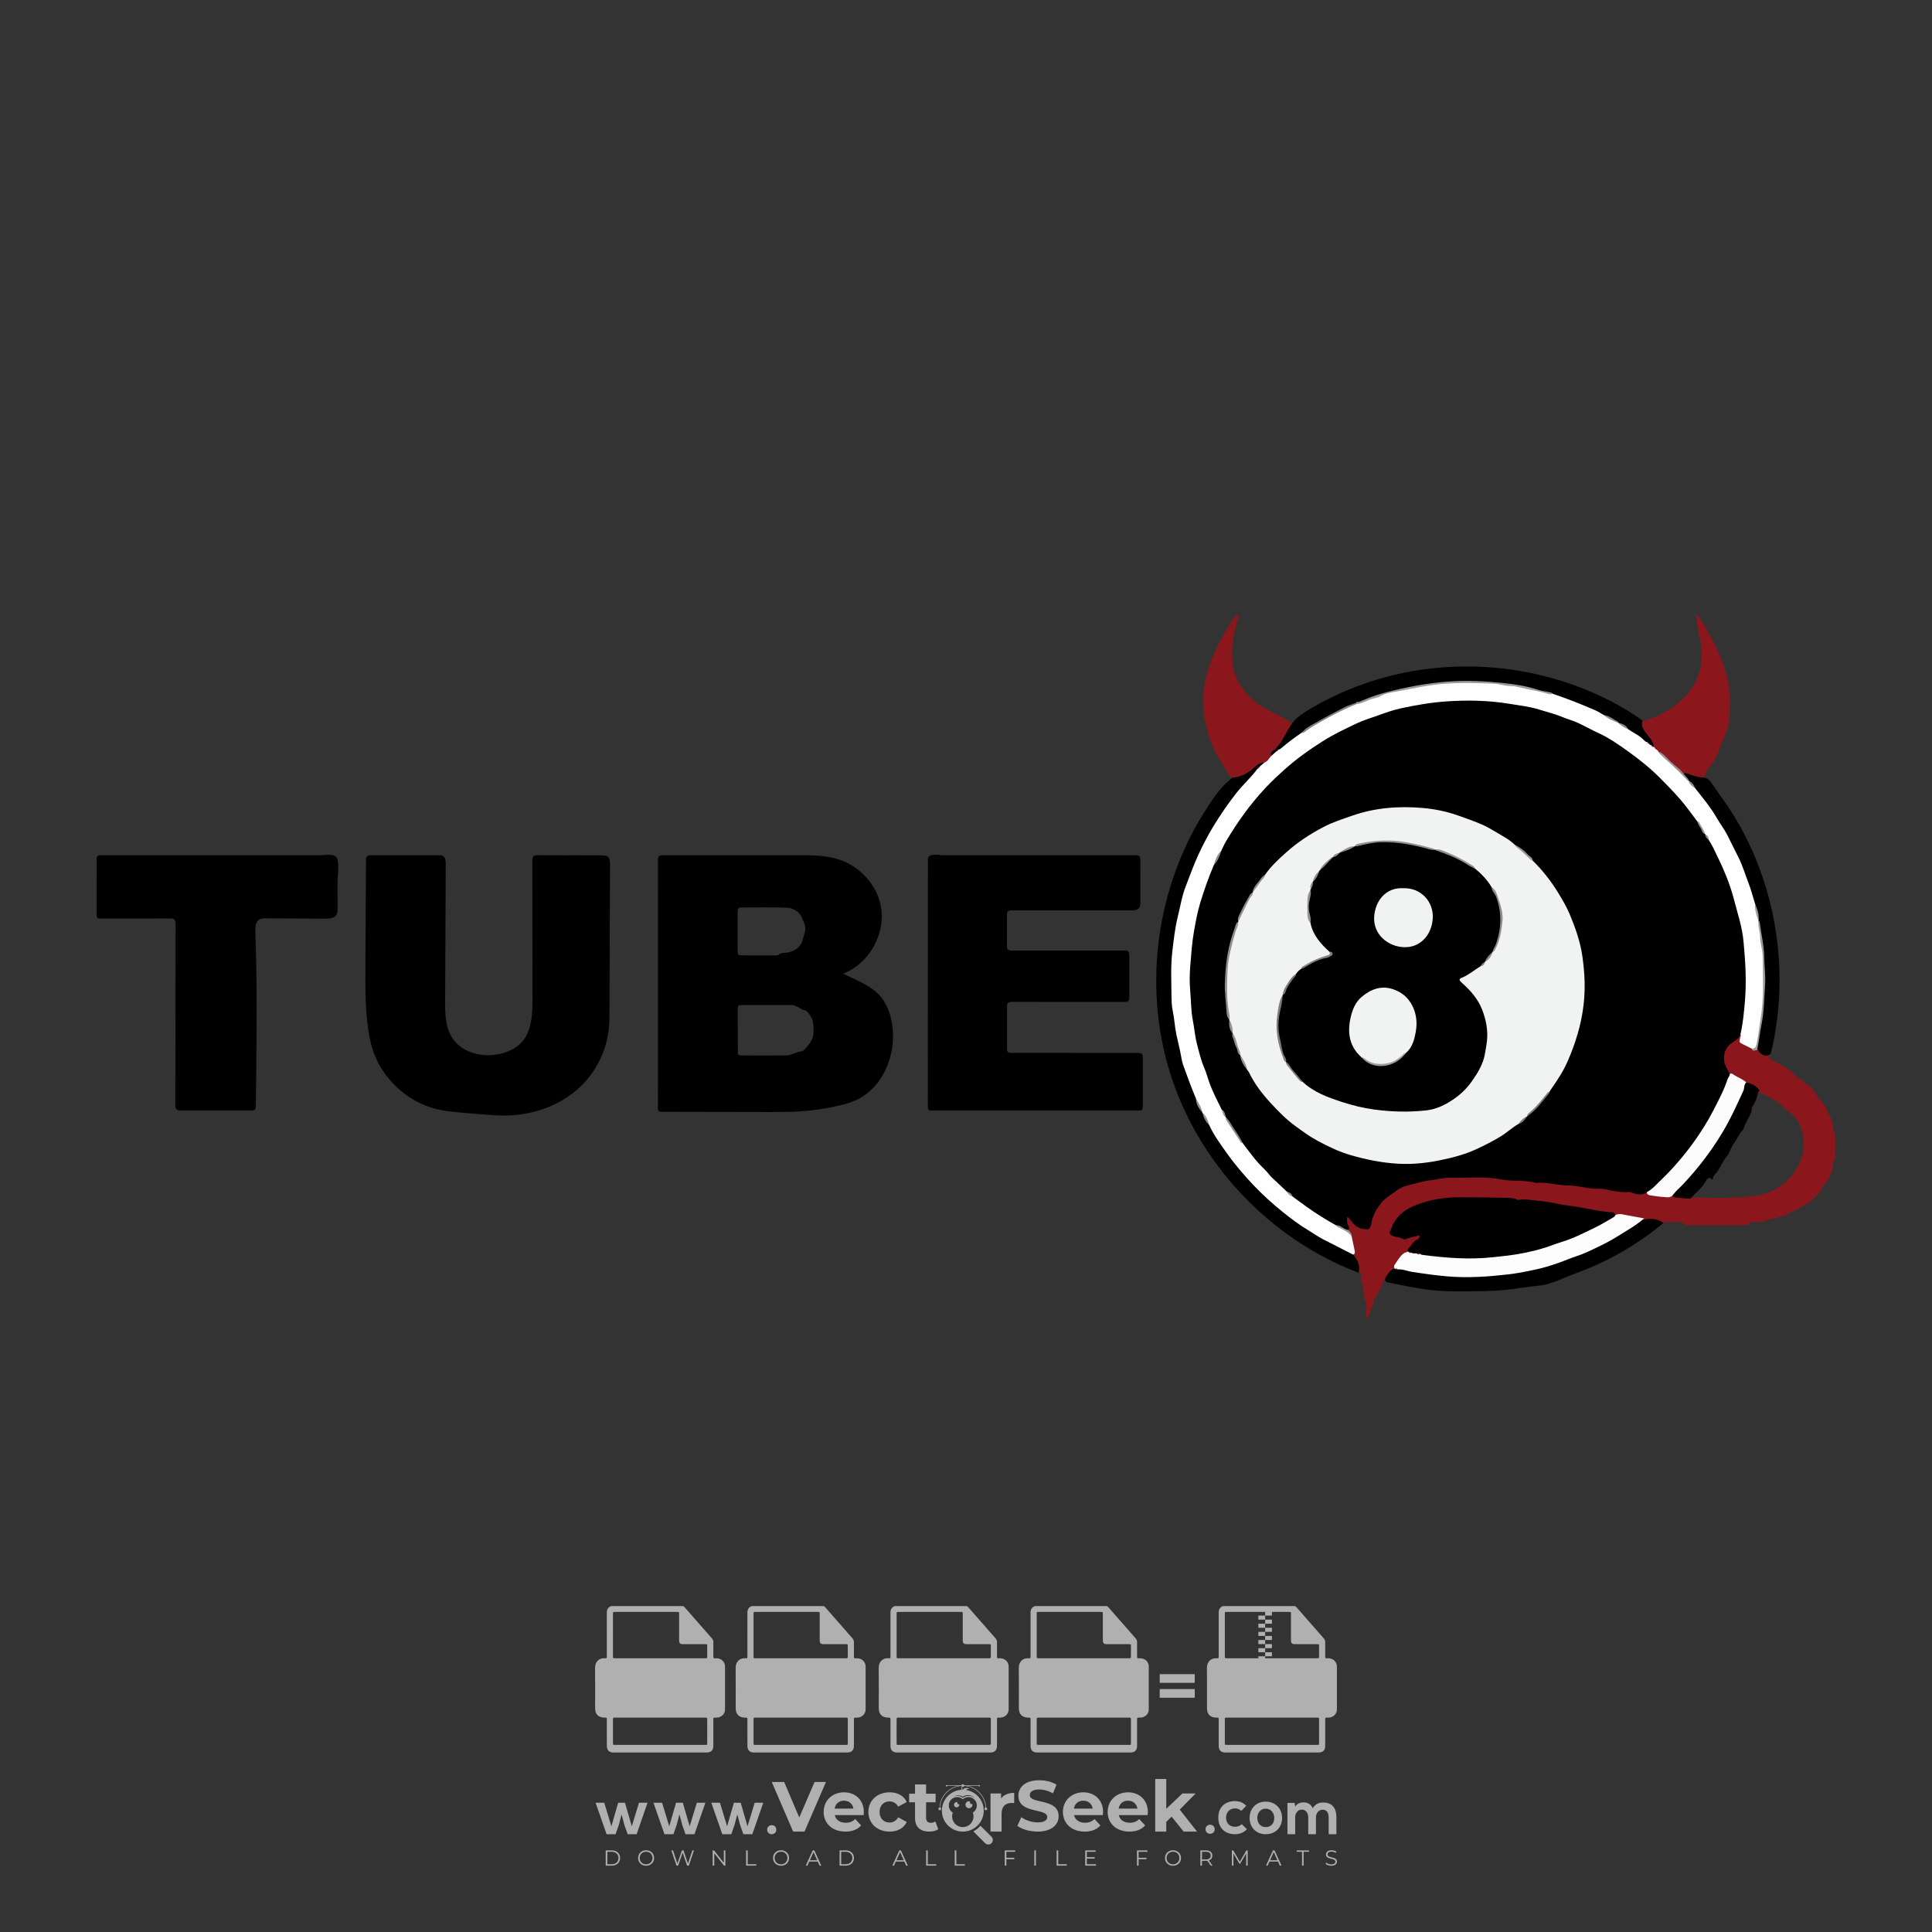 <?xml version="1.0" encoding="iso-8859-1"?>
<!-- Generator: Adobe Illustrator 26.0.1, SVG Export Plug-In . SVG Version: 6.00 Build 0)  -->
<svg version="1.1" id="Layer_1" xmlns="http://www.w3.org/2000/svg" xmlns:xlink="http://www.w3.org/1999/xlink" x="0px" y="0px"
	 viewBox="0 0 500 500" style="enable-background:new 0 0 500 500;" xml:space="preserve">
<rect x="0" y="0" width="500" height="500" fill="#333333" stroke="none"/>
<g id="watermark_1_">
	<g>
		<g id="watermark" style="opacity:0.61;">
			<g>
				<g>
					<g>
						<g>
							<polygon style="fill:#FFFFFF;" points="213.765,461.172 208.204,474.017 205.268,474.017 199.726,461.172 202.938,461.172 
								206.846,470.347 210.81,461.172 							"/>
						</g>
						<g>
							<path style="fill:#FFFFFF;" d="M223.507,469.741h-7.469c0.275,1.23,1.321,1.982,2.826,1.982c1.046,0,1.798-0.312,2.477-0.954
								l1.523,1.651c-0.917,1.046-2.294,1.597-4.074,1.597c-3.413,0-5.634-2.147-5.634-5.083c0-2.954,2.257-5.083,5.267-5.083
								c2.899,0,5.138,1.945,5.138,5.12C223.562,469.191,223.526,469.503,223.507,469.741 M216.002,468.071h4.863
								c-0.202-1.248-1.138-2.055-2.422-2.055C217.139,466.016,216.204,466.805,216.002,468.071"/>
						</g>
						<g>
							<path style="fill:#FFFFFF;" d="M224.735,468.934c0-2.973,2.294-5.083,5.505-5.083c2.074,0,3.707,0.899,4.423,2.514
								l-2.22,1.193c-0.532-0.936-1.321-1.358-2.221-1.358c-1.45,0-2.587,1.009-2.587,2.734c0,1.725,1.138,2.734,2.587,2.734
								c0.899,0,1.688-0.404,2.221-1.358l2.22,1.211c-0.716,1.578-2.349,2.495-4.423,2.495
								C227.029,474.017,224.735,471.907,224.735,468.934"/>
						</g>
						<g>
							<path style="fill:#FFFFFF;" d="M242.828,473.393c-0.587,0.422-1.45,0.624-2.331,0.624c-2.33,0-3.688-1.193-3.688-3.542
								v-4.055h-1.523v-2.202h1.523v-2.404h2.863v2.404h2.459v2.202h-2.459v4.019c0,0.844,0.458,1.303,1.229,1.303
								c0.422,0,0.844-0.128,1.156-0.367L242.828,473.393z"/>
						</g>
					</g>
					<g>
						<path style="fill:#FFFFFF;" d="M262.474,463.997v2.643c-0.238-0.018-0.422-0.037-0.642-0.037
							c-1.578,0-2.624,0.862-2.624,2.753v4.661h-2.863v-9.873h2.734v1.303C259.776,464.493,260.951,463.997,262.474,463.997"/>
					</g>
					<g>
						<path style="fill:#FFFFFF;" d="M263.299,472.53l1.009-2.239c1.083,0.789,2.697,1.339,4.239,1.339
							c1.762,0,2.477-0.587,2.477-1.376c0-2.404-7.469-0.752-7.469-5.524c0-2.184,1.762-4,5.413-4c1.615,0,3.267,0.385,4.459,1.138
							l-0.918,2.257c-1.193-0.679-2.422-1.009-3.56-1.009c-1.761,0-2.44,0.66-2.44,1.468c0,2.367,7.468,0.734,7.468,5.45
							c0,2.147-1.78,3.982-5.45,3.982C266.492,474.017,264.437,473.411,263.299,472.53"/>
					</g>
					<g>
						<path style="fill:#FFFFFF;" d="M285.428,469.741h-7.469c0.275,1.23,1.321,1.982,2.826,1.982c1.046,0,1.798-0.312,2.477-0.954
							l1.523,1.651c-0.918,1.046-2.294,1.597-4.074,1.597c-3.413,0-5.634-2.147-5.634-5.083c0-2.954,2.257-5.083,5.267-5.083
							c2.9,0,5.138,1.945,5.138,5.12C285.484,469.191,285.447,469.503,285.428,469.741 M277.923,468.071h4.863
							c-0.202-1.248-1.138-2.055-2.422-2.055C279.061,466.016,278.125,466.805,277.923,468.071"/>
					</g>
					<g>
						<path style="fill:#FFFFFF;" d="M297.007,469.741h-7.469c0.275,1.23,1.321,1.982,2.826,1.982c1.046,0,1.798-0.312,2.477-0.954
							l1.523,1.651c-0.918,1.046-2.294,1.597-4.074,1.597c-3.413,0-5.634-2.147-5.634-5.083c0-2.954,2.257-5.083,5.267-5.083
							c2.899,0,5.138,1.945,5.138,5.12C297.062,469.191,297.025,469.503,297.007,469.741 M289.501,468.071h4.863
							c-0.202-1.248-1.138-2.055-2.422-2.055C290.639,466.016,289.703,466.805,289.501,468.071"/>
					</g>
					<g>
						<polygon style="fill:#FFFFFF;" points="303.208,470.145 301.831,471.503 301.831,474.017 298.969,474.017 298.969,460.401 
							301.831,460.401 301.831,468.108 306.016,464.144 309.429,464.144 305.318,468.328 309.796,474.017 306.327,474.017 						"/>
					</g>
					<g>
						<path style="fill:#FFFFFF;" d="M256.601,475.359L256.601,475.359l-2.86-2.86c-0.435,0.508-0.953,0.943-1.534,1.284
							c-0.092,0.069-0.186,0.136-0.283,0.199l3.027,3.027c0.456,0.456,1.195,0.456,1.65,0
							C257.057,476.554,257.057,475.815,256.601,475.359"/>
					</g>
					<g>
						<path style="fill:#FFFFFF;" d="M249.984,463.244c0.221-0.173,0.495-0.281,0.797-0.281c0.042,0,0.083,0.002,0.124,0.006
							c-0.214-0.156-0.478-0.249-0.764-0.249c-0.395,0-0.744,0.18-0.981,0.458c-0.051,0-0.1,0.006-0.151,0.008
							c0.039-0.077,0.064-0.162,0.064-0.255c0-0.234-0.143-0.434-0.346-0.519c0.087,0.126,0.138,0.279,0.138,0.445
							c0,0.122-0.031,0.237-0.081,0.341c-2.811,0.201-5.03,2.539-5.03,5.4c0,2.993,2.426,5.42,5.42,5.42
							c2.993,0,5.42-2.426,5.42-5.42C254.595,465.879,252.593,463.635,249.984,463.244 M247.983,464.656
							c0.435,0,0.844,0.112,1.199,0.309c0.374-0.245,0.82-0.387,1.299-0.387c0.711,0,1.348,0.312,1.784,0.806
							c-0.435-0.379-1.004-0.61-1.627-0.61c-0.449,0-0.87,0.12-1.234,0.329c-0.079,0.046-0.156,0.096-0.229,0.15
							c-0.065-0.048-0.133-0.093-0.204-0.134c-0.369-0.219-0.8-0.344-1.26-0.344c-0.3,0-0.588,0.054-0.854,0.152
							C247.196,464.754,247.578,464.656,247.983,464.656 M251.772,469.098c0.115,0.305,0.181,0.634,0.181,0.979
							c0,1.534-1.244,2.777-2.778,2.777c-1.534,0-2.777-1.243-2.777-2.777c0-0.345,0.066-0.674,0.181-0.979
							c-0.62-0.382-1.035-1.064-1.035-1.846c0-1.197,0.971-2.168,2.168-2.168c0.565,0,1.078,0.218,1.463,0.572
							c0.386-0.354,0.899-0.572,1.464-0.572c1.197,0,2.168,0.971,2.168,2.168C252.807,468.034,252.392,468.716,251.772,469.098"/>
					</g>
					<g>
						<path style="fill:#FFFFFF;" d="M251.666,467.061c0,0.497-0.404,0.901-0.901,0.901c-0.497,0-0.901-0.404-0.901-0.901
							s0.404-0.901,0.901-0.901c0.101,0,0.197,0.017,0.287,0.047c-0.03,0.062-0.045,0.132-0.045,0.204
							c0,0.273,0.221,0.494,0.494,0.494c0.05,0,0.099-0.008,0.146-0.022C251.66,466.941,251.666,467,251.666,467.061"/>
					</g>
					<g>
						<path style="fill:#FFFFFF;" d="M248.255,467.061c0,0.376-0.305,0.681-0.681,0.681c-0.376,0-0.681-0.305-0.681-0.681
							s0.305-0.681,0.681-0.681c0.076,0,0.149,0.013,0.217,0.035c-0.023,0.047-0.034,0.1-0.034,0.155
							c0,0.206,0.167,0.374,0.374,0.374c0.038,0,0.075-0.006,0.11-0.017C248.25,466.97,248.255,467.015,248.255,467.061"/>
					</g>
					<g>
						<g>
							<g>
								<rect x="242.908" y="467.83" style="fill:#FFFFFF;" width="0.616" height="0.616"/>
							</g>
							<g>
								<rect x="254.827" y="467.83" style="fill:#FFFFFF;" width="0.616" height="0.616"/>
							</g>
							<g>
								<path style="fill:#FFFFFF;" d="M255.205,468.082h-0.14c0-3.248-2.642-5.89-5.89-5.89c-3.248,0-5.89,2.642-5.89,5.89h-0.14
									c0-1.611,0.627-3.125,1.766-4.264c1.139-1.139,2.653-1.766,4.264-1.766c1.611,0,3.125,0.627,4.264,1.766
									C254.578,464.957,255.205,466.471,255.205,468.082"/>
							</g>
						</g>
						<g>
							<rect x="248.868" y="461.814" style="fill:#FFFFFF;" width="0.616" height="0.616"/>
						</g>
						<g>
							<rect x="244.95" y="462.052" style="fill:#FFFFFF;" width="8.45" height="0.14"/>
						</g>
						<g>
							<path style="fill:#FFFFFF;" d="M245.174,462.15c0,0.108-0.088,0.196-0.196,0.196c-0.108,0-0.196-0.088-0.196-0.196
								c0-0.108,0.088-0.196,0.196-0.196C245.086,461.954,245.174,462.042,245.174,462.15"/>
						</g>
						<g>
							<path style="fill:#FFFFFF;" d="M253.596,462.15c0,0.108-0.088,0.196-0.196,0.196c-0.108,0-0.196-0.088-0.196-0.196
								c0-0.108,0.088-0.196,0.196-0.196C253.509,461.954,253.596,462.042,253.596,462.15"/>
						</g>
					</g>
				</g>
				<g>
					<path style="fill:#FFFFFF;" d="M314.356,473.409c0,1.559-2.364,1.559-2.364,0C311.993,471.851,314.356,471.851,314.356,473.409
						z"/>
				</g>
				<g>
					<g>
						<g>
							<path style="fill:#FFFFFF;" d="M161.739,466.549l1.772,6.088l1.855-6.088h2.215l-2.823,8.14h-2.33l-0.837-2.396l-0.722-2.708
								l-0.722,2.708l-0.837,2.396h-2.33l-2.839-8.14h2.231l1.855,6.088l1.756-6.088H161.739z"/>
						</g>
						<g>
							<path style="fill:#FFFFFF;" d="M176.713,466.549l1.772,6.088l1.855-6.088h2.215l-2.823,8.14h-2.33l-0.837-2.396l-0.722-2.708
								l-0.722,2.708l-0.837,2.396h-2.33l-2.839-8.14h2.231l1.855,6.088l1.756-6.088H176.713z"/>
						</g>
						<g>
							<path style="fill:#FFFFFF;" d="M191.687,466.549l1.772,6.088l1.855-6.088h2.215l-2.823,8.14h-2.33l-0.837-2.396l-0.722-2.708
								l-0.722,2.708l-0.837,2.396h-2.33l-2.839-8.14h2.231l1.855,6.088l1.756-6.088H191.687z"/>
						</g>
					</g>
					<g>
						<path style="fill:#FFFFFF;" d="M200.908,473.52c0,1.559-2.364,1.559-2.364,0C198.545,471.962,200.908,471.962,200.908,473.52z
							"/>
					</g>
					<g>
						<path style="fill:#FFFFFF;" d="M322.71,473.409c-0.935,0.919-1.919,1.28-3.117,1.28c-2.346,0-4.3-1.411-4.3-4.282
							s1.953-4.284,4.3-4.284c1.149,0,2.035,0.329,2.921,1.199l-1.264,1.329c-0.476-0.428-1.066-0.64-1.623-0.64
							c-1.346,0-2.33,0.985-2.33,2.396c0,1.542,1.05,2.362,2.297,2.362c0.64,0,1.28-0.18,1.772-0.672L322.71,473.409z"/>
					</g>
					<g>
						<path style="fill:#FFFFFF;" d="M331.805,470.472c0,2.33-1.591,4.217-4.217,4.217c-2.626,0-4.201-1.887-4.201-4.217
							c0-2.314,1.609-4.217,4.185-4.217C330.149,466.255,331.805,468.158,331.805,470.472z M325.389,470.472
							c0,1.231,0.739,2.38,2.199,2.38c1.46,0,2.199-1.149,2.199-2.38c0-1.215-0.854-2.396-2.199-2.396
							C326.144,468.077,325.389,469.258,325.389,470.472z"/>
					</g>
					<g>
						<path style="fill:#FFFFFF;" d="M338.572,474.689v-4.332c0-1.068-0.559-2.035-1.658-2.035c-1.082,0-1.722,0.967-1.722,2.035
							v4.332h-2.003v-8.107h1.855l0.148,0.985c0.426-0.82,1.362-1.116,2.133-1.116c0.969,0,1.937,0.394,2.396,1.51
							c0.723-1.149,1.658-1.478,2.708-1.478c2.297,0,3.43,1.412,3.43,3.84v4.365h-2.003v-4.365c0-1.066-0.442-1.97-1.526-1.97
							c-1.082,0-1.756,0.935-1.756,2.003v4.332H338.572z"/>
					</g>
				</g>
			</g>
		</g>
		<g style="opacity:0.61;">
			<g>
				<g>
					<path style="fill:#FFFFFF;" d="M345.988,431.299c-0.006-1.224-0.959-2.121-2.189-2.14c-0.924-0.014-0.832,0.12-0.834-0.867
						c-0.003-1.097-0.007-2.194,0.003-3.292c0.003-0.379-0.112-0.691-0.362-0.976c-2.342-2.668-4.678-5.342-7.019-8.011
						c-0.12-0.137-0.275-0.244-0.414-0.366c-6.214,0-12.427,0-18.641,0c-0.794,0.293-1.14,0.868-1.138,1.709
						c0.01,3.748,0.004,7.496,0.004,11.243c0,0.556-0.003,0.589-0.55,0.551c-1.497-0.102-2.516,0.986-2.497,2.492
						c0.044,3.476,0.013,6.953,0.014,10.429c0.001,1.58,0.867,2.443,2.45,2.449c0.582,0.002,0.582,0.002,0.582,0.6
						c0,2.219-0.001,4.438,0.001,6.657c0.001,1.192,0.58,1.771,1.768,1.771c8.013,0.001,16.027,0.001,24.04,0
						c1.168,0,1.755-0.583,1.757-1.745c0.002-2.256,0-4.512,0.001-6.768c0-0.512,0.002-0.511,0.52-0.515
						c0.271-0.002,0.541,0.008,0.809-0.058c0.996-0.246,1.69-1.044,1.694-2.069C346.003,438.696,346.005,434.997,345.988,431.299z
						 M317.537,417.162c5.337,0,10.674,0,16.01,0c0.548,0,0.554,0.007,0.554,0.561c0.001,2.243-0.001,4.486,0.001,6.73
						c0.001,0.811,0.249,1.059,1.06,1.059c1.91,0.001,3.821,0,5.731,0.001c0.458,0,0.479,0.021,0.481,0.483
						c0.003,0.887,0.002,1.775,0,2.662c-0.001,0.477-0.024,0.498-0.504,0.499c-3.895,0.001-7.79,0-11.684,0
						c-3.882,0-7.765,0-11.647,0c-0.55,0-0.552-0.001-0.552-0.561c-0.001-3.624-0.001-7.247,0-10.871
						C316.987,417.166,316.991,417.162,317.537,417.162z M340.822,451.579c-3.883,0.001-7.766,0-11.65,0c-3.871,0-7.742,0-11.613,0
						c-0.572,0-0.574-0.002-0.574-0.579c-0.001-1.997-0.001-3.994,0.001-5.991c0-0.464,0.023-0.486,0.478-0.487
						c7.803-0.001,15.607-0.001,23.41,0c0.478,0,0.499,0.02,0.499,0.503c0.002,1.997,0.001,3.994,0,5.991
						C341.375,451.574,341.37,451.579,340.822,451.579z"/>
				</g>
				<g>
					<g>
						<rect x="327.418" y="417.053" style="fill:#FFFFFF;" width="1.757" height="1.054"/>
					</g>
					<g>
						<rect x="325.662" y="418.107" style="fill:#FFFFFF;" width="1.757" height="1.054"/>
					</g>
					<g>
						<rect x="327.418" y="419.161" style="fill:#FFFFFF;" width="1.757" height="1.054"/>
					</g>
					<g>
						<rect x="325.662" y="420.215" style="fill:#FFFFFF;" width="1.757" height="1.054"/>
					</g>
					<g>
						<rect x="327.418" y="421.269" style="fill:#FFFFFF;" width="1.757" height="1.054"/>
					</g>
					<g>
						<rect x="325.662" y="422.323" style="fill:#FFFFFF;" width="1.757" height="1.054"/>
					</g>
					<g>
						<rect x="327.418" y="423.378" style="fill:#FFFFFF;" width="1.757" height="1.054"/>
					</g>
					<g>
						<rect x="325.662" y="424.432" style="fill:#FFFFFF;" width="1.757" height="1.054"/>
					</g>
					<g>
						<rect x="327.418" y="425.486" style="fill:#FFFFFF;" width="1.757" height="1.054"/>
					</g>
					<g>
						<rect x="325.662" y="426.54" style="fill:#FFFFFF;" width="1.757" height="1.054"/>
					</g>
					<g>
						<rect x="327.418" y="427.594" style="fill:#FFFFFF;" width="1.757" height="1.054"/>
					</g>
					<g>
						<rect x="325.662" y="428.648" style="fill:#FFFFFF;" width="1.757" height="1.054"/>
					</g>
				</g>
			</g>
			<g>
				<path style="fill:#FFFFFF;" d="M187.637,431.299c-0.006-1.224-0.959-2.121-2.189-2.14c-0.924-0.014-0.832,0.12-0.834-0.867
					c-0.003-1.097-0.007-2.194,0.003-3.292c0.003-0.379-0.112-0.691-0.362-0.976c-2.342-2.668-4.678-5.342-7.019-8.011
					c-0.12-0.137-0.275-0.244-0.414-0.366c-6.214,0-12.427,0-18.641,0c-0.794,0.293-1.14,0.868-1.138,1.709
					c0.01,3.748,0.004,7.496,0.004,11.243c0,0.556-0.003,0.589-0.55,0.551c-1.497-0.102-2.516,0.986-2.497,2.492
					c0.044,3.476,0.013,6.953,0.014,10.429c0.001,1.58,0.867,2.443,2.45,2.449c0.582,0.002,0.582,0.002,0.582,0.6
					c0,2.219-0.001,4.438,0.001,6.657c0.001,1.192,0.58,1.771,1.768,1.771c8.013,0.001,16.027,0.001,24.04,0
					c1.168,0,1.755-0.583,1.757-1.745c0.002-2.256,0-4.512,0.001-6.768c0-0.512,0.002-0.511,0.52-0.515
					c0.271-0.002,0.541,0.008,0.809-0.058c0.996-0.246,1.69-1.044,1.694-2.069C187.652,438.696,187.655,434.997,187.637,431.299z
					 M159.187,417.162c5.337,0,10.674,0,16.01,0c0.548,0,0.554,0.007,0.554,0.561c0.001,2.243-0.001,4.486,0.001,6.73
					c0.001,0.811,0.249,1.059,1.06,1.059c1.91,0.001,3.821,0,5.731,0.001c0.458,0,0.479,0.021,0.481,0.483
					c0.003,0.887,0.002,1.775,0,2.662c-0.001,0.477-0.024,0.498-0.504,0.499c-3.895,0.001-7.79,0-11.684,0
					c-3.882,0-7.765,0-11.647,0c-0.55,0-0.552-0.001-0.552-0.561c-0.001-3.624-0.001-7.247,0-10.871
					C158.636,417.166,158.64,417.162,159.187,417.162z M182.472,451.579c-3.883,0.001-7.766,0-11.65,0c-3.871,0-7.742,0-11.613,0
					c-0.572,0-0.574-0.002-0.574-0.579c-0.001-1.997-0.001-3.994,0.001-5.991c0-0.464,0.023-0.486,0.478-0.487
					c7.803-0.001,15.607-0.001,23.41,0c0.478,0,0.499,0.02,0.499,0.503c0.002,1.997,0.001,3.994,0,5.991
					C183.024,451.574,183.019,451.579,182.472,451.579z"/>
			</g>
			<g>
				<path style="fill:#FFFFFF;" d="M159.779,440.669v-7.897h2.779c0.375,0,0.726,0.061,1.053,0.182
					c0.327,0.121,0.612,0.292,0.855,0.513c0.242,0.221,0.434,0.483,0.573,0.789c0.14,0.305,0.21,0.642,0.21,1.009
					c0,0.375-0.07,0.715-0.21,1.02c-0.14,0.305-0.331,0.568-0.573,0.789c-0.243,0.221-0.528,0.392-0.855,0.513
					c-0.327,0.121-0.678,0.182-1.053,0.182h-1.29v2.901H159.779z M162.58,436.356c0.39,0,0.684-0.111,0.882-0.331
					c0.199-0.22,0.298-0.474,0.298-0.761c0-0.14-0.024-0.276-0.072-0.408c-0.048-0.132-0.121-0.248-0.221-0.347
					c-0.099-0.099-0.223-0.178-0.37-0.237c-0.147-0.059-0.32-0.089-0.518-0.089h-1.312v2.173H162.58z"/>
				<path style="fill:#FFFFFF;" d="M166.308,432.771h1.731l3.177,5.294h0.088l-0.088-1.522v-3.772h1.478v7.897h-1.566l-3.353-5.592
					h-0.088l0.088,1.522v4.07h-1.467V432.771z"/>
				<path style="fill:#FFFFFF;" d="M177.922,436.334h3.872c0.022,0.089,0.04,0.195,0.055,0.32c0.014,0.125,0.022,0.25,0.022,0.375
					c0,0.507-0.077,0.985-0.231,1.434c-0.154,0.449-0.397,0.849-0.728,1.202c-0.353,0.375-0.776,0.666-1.268,0.871
					c-0.493,0.206-1.055,0.309-1.688,0.309c-0.574,0-1.114-0.103-1.622-0.309c-0.507-0.206-0.948-0.492-1.323-0.86
					c-0.375-0.367-0.673-0.803-0.894-1.307c-0.221-0.504-0.331-1.053-0.331-1.649c0-0.595,0.11-1.145,0.331-1.649
					c0.221-0.504,0.518-0.939,0.894-1.307c0.375-0.367,0.816-0.654,1.323-0.86c0.507-0.206,1.048-0.309,1.622-0.309
					c0.64,0,1.211,0.11,1.715,0.331c0.504,0.221,0.935,0.526,1.296,0.915l-1.025,1.004c-0.258-0.272-0.544-0.48-0.861-0.623
					c-0.316-0.143-0.695-0.215-1.136-0.215c-0.361,0-0.703,0.065-1.026,0.193c-0.324,0.129-0.607,0.311-0.85,0.546
					c-0.242,0.235-0.436,0.52-0.579,0.855c-0.143,0.335-0.215,0.708-0.215,1.119c0,0.412,0.072,0.785,0.215,1.12
					c0.143,0.335,0.338,0.62,0.584,0.855c0.246,0.235,0.531,0.418,0.855,0.546c0.323,0.129,0.669,0.193,1.037,0.193
					c0.419,0,0.773-0.061,1.064-0.182c0.29-0.121,0.538-0.278,0.744-0.469c0.148-0.132,0.275-0.3,0.381-0.502
					c0.106-0.202,0.189-0.428,0.248-0.678h-2.482V436.334z"/>
			</g>
			<g>
				<path style="fill:#FFFFFF;" d="M224.019,431.299c-0.006-1.224-0.959-2.121-2.189-2.14c-0.924-0.014-0.832,0.12-0.834-0.867
					c-0.003-1.097-0.007-2.194,0.003-3.292c0.003-0.379-0.112-0.691-0.362-0.976c-2.342-2.668-4.678-5.342-7.019-8.011
					c-0.12-0.137-0.275-0.244-0.414-0.366c-6.214,0-12.427,0-18.641,0c-0.794,0.293-1.14,0.868-1.138,1.709
					c0.01,3.748,0.004,7.496,0.004,11.243c0,0.556-0.003,0.589-0.55,0.551c-1.497-0.102-2.516,0.986-2.497,2.492
					c0.044,3.476,0.013,6.953,0.014,10.429c0.001,1.58,0.867,2.443,2.45,2.449c0.582,0.002,0.582,0.002,0.582,0.6
					c0,2.219-0.001,4.438,0.001,6.657c0.001,1.192,0.58,1.771,1.768,1.771c8.013,0.001,16.027,0.001,24.04,0
					c1.168,0,1.755-0.583,1.757-1.745c0.002-2.256,0-4.512,0.001-6.768c0-0.512,0.002-0.511,0.52-0.515
					c0.271-0.002,0.541,0.008,0.809-0.058c0.997-0.246,1.69-1.044,1.694-2.069C224.034,438.696,224.036,434.997,224.019,431.299z
					 M195.568,417.162c5.337,0,10.674,0,16.01,0c0.548,0,0.554,0.007,0.554,0.561c0.001,2.243-0.001,4.486,0.001,6.73
					c0.001,0.811,0.249,1.059,1.06,1.059c1.91,0.001,3.821,0,5.731,0.001c0.458,0,0.479,0.021,0.481,0.483
					c0.003,0.887,0.002,1.775,0,2.662c-0.001,0.477-0.024,0.498-0.504,0.499c-3.895,0.001-7.79,0-11.684,0
					c-3.882,0-7.765,0-11.647,0c-0.55,0-0.552-0.001-0.552-0.561c-0.001-3.624-0.001-7.247,0-10.871
					C195.018,417.166,195.022,417.162,195.568,417.162z M218.854,451.579c-3.883,0.001-7.766,0-11.65,0c-3.871,0-7.742,0-11.613,0
					c-0.572,0-0.574-0.002-0.574-0.579c-0.001-1.997-0.001-3.994,0.001-5.991c0-0.464,0.023-0.486,0.478-0.487
					c7.803-0.001,15.607-0.001,23.41,0c0.478,0,0.499,0.02,0.499,0.503c0.002,1.997,0.001,3.994,0,5.991
					C219.406,451.574,219.401,451.579,218.854,451.579z"/>
			</g>
			<g>
				<path style="fill:#FFFFFF;" d="M205.111,432.771h1.699l2.967,7.897h-1.644l-0.651-1.886h-3.044l-0.651,1.886h-1.643
					L205.111,432.771z M206.997,437.415l-0.706-1.974l-0.287-0.96h-0.088l-0.287,0.96l-0.706,1.974H206.997z"/>
				<path style="fill:#FFFFFF;" d="M211.331,434.536c-0.125,0-0.245-0.024-0.359-0.072c-0.114-0.048-0.213-0.114-0.298-0.199
					c-0.084-0.084-0.151-0.182-0.198-0.292c-0.048-0.11-0.072-0.232-0.072-0.364s0.024-0.254,0.072-0.364
					c0.048-0.11,0.114-0.208,0.198-0.292c0.084-0.084,0.184-0.151,0.298-0.198c0.114-0.048,0.233-0.072,0.359-0.072
					c0.257,0,0.478,0.09,0.662,0.27c0.184,0.181,0.276,0.399,0.276,0.656s-0.092,0.476-0.276,0.656
					C211.809,434.446,211.589,434.536,211.331,434.536z M210.615,440.669v-5.404h1.445v5.404H210.615z"/>
			</g>
			<g>
				<path style="fill:#FFFFFF;" d="M261.044,431.299c-0.006-1.224-0.959-2.121-2.189-2.14c-0.924-0.014-0.832,0.12-0.834-0.867
					c-0.003-1.097-0.007-2.194,0.003-3.292c0.003-0.379-0.112-0.691-0.362-0.976c-2.342-2.668-4.678-5.342-7.019-8.011
					c-0.12-0.137-0.275-0.244-0.414-0.366c-6.214,0-12.427,0-18.641,0c-0.794,0.293-1.14,0.868-1.138,1.709
					c0.01,3.748,0.004,7.496,0.004,11.243c0,0.556-0.003,0.589-0.55,0.551c-1.497-0.102-2.516,0.986-2.497,2.492
					c0.044,3.476,0.013,6.953,0.014,10.429c0.001,1.58,0.867,2.443,2.45,2.449c0.582,0.002,0.582,0.002,0.582,0.6
					c0,2.219-0.001,4.438,0.001,6.657c0.001,1.192,0.58,1.771,1.768,1.771c8.013,0.001,16.027,0.001,24.04,0
					c1.168,0,1.755-0.583,1.757-1.745c0.002-2.256,0-4.512,0.001-6.768c0-0.512,0.002-0.511,0.52-0.515
					c0.271-0.002,0.541,0.008,0.809-0.058c0.996-0.246,1.69-1.044,1.694-2.069C261.059,438.696,261.061,434.997,261.044,431.299z
					 M232.593,417.162c5.337,0,10.674,0,16.01,0c0.548,0,0.554,0.007,0.554,0.561c0.001,2.243-0.001,4.486,0.001,6.73
					c0.001,0.811,0.249,1.059,1.06,1.059c1.91,0.001,3.821,0,5.731,0.001c0.458,0,0.479,0.021,0.481,0.483
					c0.003,0.887,0.002,1.775,0,2.662c-0.001,0.477-0.024,0.498-0.504,0.499c-3.895,0.001-7.79,0-11.684,0
					c-3.882,0-7.765,0-11.647,0c-0.55,0-0.552-0.001-0.552-0.561c-0.001-3.624-0.001-7.247,0-10.871
					C232.042,417.166,232.047,417.162,232.593,417.162z M255.878,451.579c-3.883,0.001-7.766,0-11.65,0c-3.871,0-7.742,0-11.613,0
					c-0.572,0-0.574-0.002-0.574-0.579c-0.001-1.997-0.001-3.994,0.001-5.991c0-0.464,0.023-0.486,0.478-0.487
					c7.803-0.001,15.607-0.001,23.41,0c0.478,0,0.499,0.02,0.499,0.503c0.002,1.997,0.001,3.994,0,5.991
					C256.431,451.574,256.426,451.579,255.878,451.579z"/>
			</g>
			<g>
				<path style="fill:#FFFFFF;" d="M236.361,440.845c-0.338,0-0.662-0.048-0.971-0.143c-0.309-0.095-0.592-0.239-0.849-0.43
					c-0.257-0.191-0.481-0.425-0.673-0.7c-0.191-0.276-0.342-0.597-0.452-0.965l1.401-0.551c0.103,0.397,0.283,0.726,0.54,0.987
					c0.257,0.261,0.596,0.392,1.015,0.392c0.154,0,0.303-0.02,0.447-0.061c0.143-0.04,0.272-0.099,0.386-0.176
					s0.204-0.175,0.27-0.292c0.066-0.118,0.099-0.254,0.099-0.408c0-0.147-0.026-0.279-0.077-0.397
					c-0.051-0.117-0.138-0.227-0.259-0.331c-0.121-0.103-0.28-0.202-0.475-0.298c-0.195-0.095-0.435-0.195-0.722-0.298l-0.485-0.176
					c-0.213-0.073-0.429-0.173-0.645-0.298c-0.217-0.125-0.413-0.276-0.59-0.452c-0.177-0.176-0.322-0.384-0.436-0.623
					c-0.114-0.239-0.171-0.509-0.171-0.81c0-0.309,0.06-0.597,0.182-0.866c0.121-0.268,0.294-0.503,0.518-0.706
					c0.224-0.202,0.492-0.36,0.805-0.474s0.66-0.171,1.042-0.171c0.397,0,0.74,0.053,1.031,0.16
					c0.291,0.107,0.537,0.243,0.739,0.408c0.202,0.165,0.366,0.348,0.491,0.546c0.125,0.199,0.217,0.386,0.276,0.563l-1.312,0.551
					c-0.074-0.221-0.208-0.419-0.402-0.596c-0.195-0.176-0.462-0.265-0.8-0.265c-0.324,0-0.592,0.075-0.805,0.226
					c-0.213,0.151-0.32,0.348-0.32,0.59c0,0.235,0.103,0.436,0.309,0.601c0.206,0.165,0.533,0.325,0.982,0.48l0.497,0.165
					c0.316,0.111,0.605,0.237,0.866,0.381c0.261,0.143,0.485,0.314,0.673,0.513c0.187,0.199,0.331,0.425,0.43,0.678
					c0.1,0.254,0.149,0.546,0.149,0.877c0,0.412-0.083,0.767-0.248,1.064c-0.165,0.298-0.377,0.542-0.634,0.734
					c-0.258,0.191-0.548,0.335-0.872,0.43C236.986,440.797,236.67,440.845,236.361,440.845z"/>
				<path style="fill:#FFFFFF;" d="M239.516,432.771h1.61l1.633,4.754l0.287,1.015h0.088l0.309-1.015l1.699-4.754h1.61l-2.879,7.897
					h-1.566L239.516,432.771z"/>
				<path style="fill:#FFFFFF;" d="M251.097,436.334h3.871c0.022,0.089,0.04,0.195,0.055,0.32c0.015,0.125,0.023,0.25,0.023,0.375
					c0,0.507-0.078,0.985-0.232,1.434c-0.154,0.449-0.397,0.849-0.728,1.202c-0.353,0.375-0.775,0.666-1.268,0.871
					c-0.493,0.206-1.055,0.309-1.688,0.309c-0.574,0-1.114-0.103-1.621-0.309c-0.507-0.206-0.949-0.492-1.324-0.86
					c-0.375-0.367-0.673-0.803-0.894-1.307c-0.22-0.504-0.331-1.053-0.331-1.649c0-0.595,0.11-1.145,0.331-1.649
					c0.221-0.504,0.518-0.939,0.894-1.307c0.375-0.367,0.816-0.654,1.324-0.86c0.507-0.206,1.047-0.309,1.621-0.309
					c0.64,0,1.211,0.11,1.715,0.331c0.504,0.221,0.936,0.526,1.296,0.915l-1.026,1.004c-0.257-0.272-0.544-0.48-0.861-0.623
					c-0.316-0.143-0.694-0.215-1.136-0.215c-0.36,0-0.702,0.065-1.026,0.193c-0.323,0.129-0.607,0.311-0.849,0.546
					c-0.243,0.235-0.436,0.52-0.579,0.855c-0.143,0.335-0.215,0.708-0.215,1.119c0,0.412,0.072,0.785,0.215,1.12
					c0.143,0.335,0.338,0.62,0.585,0.855c0.246,0.235,0.531,0.418,0.854,0.546c0.324,0.129,0.669,0.193,1.037,0.193
					c0.419,0,0.774-0.061,1.064-0.182c0.29-0.121,0.539-0.278,0.745-0.469c0.147-0.132,0.274-0.3,0.38-0.502
					c0.107-0.202,0.189-0.428,0.248-0.678h-2.482V436.334z"/>
			</g>
			<g>
				<path style="fill:#FFFFFF;" d="M297.3,431.299c-0.006-1.224-0.959-2.121-2.189-2.14c-0.924-0.014-0.832,0.12-0.834-0.867
					c-0.003-1.097-0.007-2.194,0.003-3.292c0.003-0.379-0.112-0.691-0.362-0.976c-2.342-2.668-4.678-5.342-7.019-8.011
					c-0.12-0.137-0.275-0.244-0.414-0.366c-6.214,0-12.427,0-18.641,0c-0.794,0.293-1.14,0.868-1.138,1.709
					c0.01,3.748,0.004,7.496,0.004,11.243c0,0.556-0.003,0.589-0.55,0.551c-1.497-0.102-2.516,0.986-2.497,2.492
					c0.044,3.476,0.013,6.953,0.014,10.429c0.001,1.58,0.867,2.443,2.45,2.449c0.582,0.002,0.582,0.002,0.582,0.6
					c0,2.219-0.001,4.438,0.001,6.657c0.001,1.192,0.58,1.771,1.768,1.771c8.013,0.001,16.027,0.001,24.04,0
					c1.168,0,1.755-0.583,1.757-1.745c0.002-2.256,0-4.512,0.001-6.768c0-0.512,0.002-0.511,0.52-0.515
					c0.271-0.002,0.541,0.008,0.809-0.058c0.996-0.246,1.69-1.044,1.694-2.069C297.315,438.696,297.318,434.997,297.3,431.299z
					 M268.85,417.162c5.337,0,10.674,0,16.01,0c0.548,0,0.554,0.007,0.554,0.561c0.001,2.243-0.001,4.486,0.001,6.73
					c0.001,0.811,0.249,1.059,1.06,1.059c1.91,0.001,3.821,0,5.731,0.001c0.458,0,0.479,0.021,0.481,0.483
					c0.003,0.887,0.002,1.775,0,2.662c-0.001,0.477-0.024,0.498-0.504,0.499c-3.895,0.001-7.79,0-11.684,0
					c-3.882,0-7.765,0-11.647,0c-0.55,0-0.552-0.001-0.552-0.561c-0.001-3.624-0.001-7.247,0-10.871
					C268.299,417.166,268.303,417.162,268.85,417.162z M292.135,451.579c-3.883,0.001-7.766,0-11.65,0c-3.871,0-7.742,0-11.613,0
					c-0.572,0-0.574-0.002-0.574-0.579c-0.001-1.997-0.001-3.994,0.001-5.991c0-0.464,0.023-0.486,0.478-0.487
					c7.803-0.001,15.607-0.001,23.41,0c0.478,0,0.499,0.02,0.499,0.503c0.001,1.997,0.001,3.994,0,5.991
					C292.687,451.574,292.682,451.579,292.135,451.579z"/>
			</g>
			<g>
				<path style="fill:#FFFFFF;" d="M272.966,434.183v1.831h3.165v1.412h-3.165v1.831h3.518v1.412h-5.007v-7.897h5.007v1.412H272.966
					z"/>
				<path style="fill:#FFFFFF;" d="M277.852,440.669v-7.897h2.779c0.375,0,0.726,0.061,1.053,0.182
					c0.327,0.121,0.612,0.292,0.855,0.513c0.243,0.221,0.434,0.483,0.574,0.789c0.14,0.305,0.209,0.642,0.209,1.009
					c0,0.375-0.07,0.715-0.209,1.02c-0.14,0.305-0.331,0.568-0.574,0.789c-0.243,0.221-0.528,0.392-0.855,0.513
					c-0.327,0.121-0.678,0.182-1.053,0.182h-1.29v2.901H277.852z M280.653,436.356c0.389,0,0.684-0.111,0.882-0.331
					c0.199-0.22,0.298-0.474,0.298-0.761c0-0.14-0.024-0.276-0.072-0.408c-0.048-0.132-0.121-0.248-0.221-0.347
					c-0.099-0.099-0.222-0.178-0.37-0.237c-0.147-0.059-0.32-0.089-0.518-0.089h-1.312v2.173H280.653z"/>
				<path style="fill:#FFFFFF;" d="M286.797,440.845c-0.338,0-0.662-0.048-0.971-0.143c-0.309-0.095-0.592-0.239-0.849-0.43
					c-0.257-0.191-0.482-0.425-0.673-0.7c-0.191-0.276-0.342-0.597-0.452-0.965l1.401-0.551c0.103,0.397,0.283,0.726,0.541,0.987
					c0.257,0.261,0.595,0.392,1.015,0.392c0.154,0,0.303-0.02,0.447-0.061c0.143-0.04,0.272-0.099,0.386-0.176
					c0.114-0.077,0.204-0.175,0.27-0.292c0.066-0.118,0.1-0.254,0.1-0.408c0-0.147-0.026-0.279-0.077-0.397
					c-0.051-0.117-0.138-0.227-0.259-0.331c-0.121-0.103-0.279-0.202-0.474-0.298c-0.195-0.095-0.436-0.195-0.723-0.298
					l-0.485-0.176c-0.213-0.073-0.428-0.173-0.645-0.298c-0.217-0.125-0.414-0.276-0.59-0.452c-0.176-0.176-0.322-0.384-0.436-0.623
					c-0.114-0.239-0.171-0.509-0.171-0.81c0-0.309,0.061-0.597,0.182-0.866c0.121-0.268,0.294-0.503,0.518-0.706
					c0.224-0.202,0.493-0.36,0.805-0.474c0.312-0.114,0.66-0.171,1.042-0.171c0.397,0,0.741,0.053,1.031,0.16
					c0.29,0.107,0.537,0.243,0.739,0.408c0.202,0.165,0.365,0.348,0.491,0.546c0.125,0.199,0.217,0.386,0.276,0.563l-1.312,0.551
					c-0.074-0.221-0.208-0.419-0.403-0.596c-0.195-0.176-0.462-0.265-0.799-0.265c-0.324,0-0.592,0.075-0.805,0.226
					c-0.213,0.151-0.32,0.348-0.32,0.59c0,0.235,0.103,0.436,0.309,0.601c0.206,0.165,0.533,0.325,0.982,0.48l0.496,0.165
					c0.316,0.111,0.605,0.237,0.866,0.381c0.261,0.143,0.485,0.314,0.673,0.513c0.187,0.199,0.331,0.425,0.43,0.678
					c0.099,0.254,0.149,0.546,0.149,0.877c0,0.412-0.083,0.767-0.248,1.064c-0.165,0.298-0.377,0.542-0.634,0.734
					c-0.258,0.191-0.548,0.335-0.872,0.43C287.422,440.797,287.105,440.845,286.797,440.845z"/>
			</g>
			<g>
				<path style="fill:#FFFFFF;" d="M321.394,439.168l4.004-4.985h-3.827v-1.412h5.559v1.5l-3.96,4.985h4.004v1.412h-5.779V439.168z"
					/>
				<path style="fill:#FFFFFF;" d="M328.409,432.771h1.489v7.897h-1.489V432.771z"/>
				<path style="fill:#FFFFFF;" d="M331.486,440.669v-7.897h2.779c0.375,0,0.726,0.061,1.053,0.182
					c0.327,0.121,0.612,0.292,0.855,0.513s0.434,0.483,0.574,0.789c0.14,0.305,0.209,0.642,0.209,1.009
					c0,0.375-0.07,0.715-0.209,1.02c-0.14,0.305-0.331,0.568-0.574,0.789c-0.243,0.221-0.528,0.392-0.855,0.513
					c-0.327,0.121-0.678,0.182-1.053,0.182h-1.29v2.901H331.486z M334.288,436.356c0.389,0,0.684-0.111,0.882-0.331
					c0.199-0.22,0.298-0.474,0.298-0.761c0-0.14-0.024-0.276-0.072-0.408c-0.048-0.132-0.121-0.248-0.221-0.347
					c-0.099-0.099-0.222-0.178-0.37-0.237c-0.147-0.059-0.32-0.089-0.518-0.089h-1.312v2.173H334.288z"/>
			</g>
		</g>
		<g style="opacity:0.61;">
			<path style="fill:#FFFFFF;" d="M300.133,433.27h9.067v2.242h-9.067V433.27z M300.133,437.136h9.067v2.243h-9.067V437.136z"/>
		</g>
	</g>
	<g style="opacity:0.61;">
		<path style="fill:#FFFFFF;" d="M156.756,478.878h1.607c1.263,0,2.114,0.812,2.114,1.974c0,1.161-0.851,1.973-2.114,1.973h-1.607
			V478.878z M158.34,482.464c1.049,0,1.725-0.665,1.725-1.612c0-0.947-0.677-1.613-1.725-1.613h-1.167v3.225H158.34z"/>
		<path style="fill:#FFFFFF;" d="M165.139,480.851c0-1.15,0.879-2.007,2.075-2.007c1.184,0,2.069,0.851,2.069,2.007
			c0,1.156-0.885,2.007-2.069,2.007C166.019,482.858,165.139,482.002,165.139,480.851z M168.866,480.851
			c0-0.942-0.705-1.635-1.652-1.635c-0.953,0-1.663,0.693-1.663,1.635c0,0.941,0.71,1.635,1.663,1.635
			C168.162,482.486,168.866,481.793,168.866,480.851z"/>
		<path style="fill:#FFFFFF;" d="M179.596,478.878l-1.331,3.947h-0.44l-1.156-3.366l-1.161,3.366h-0.434l-1.331-3.947h0.429
			l1.139,3.394l1.178-3.394h0.389l1.161,3.411l1.156-3.411H179.596z"/>
		<path style="fill:#FFFFFF;" d="M187.731,478.878v3.947h-0.344l-2.537-3.202v3.202h-0.417v-3.947h0.344l2.543,3.203v-3.203H187.731
			z"/>
		<path style="fill:#FFFFFF;" d="M193.093,478.878h0.417v3.586h2.21v0.361h-2.627V478.878z"/>
		<path style="fill:#FFFFFF;" d="M200.061,480.851c0-1.15,0.879-2.007,2.075-2.007c1.184,0,2.069,0.851,2.069,2.007
			c0,1.156-0.885,2.007-2.069,2.007C200.941,482.858,200.061,482.002,200.061,480.851z M203.788,480.851
			c0-0.942-0.705-1.635-1.652-1.635c-0.953,0-1.663,0.693-1.663,1.635c0,0.941,0.71,1.635,1.663,1.635
			C203.083,482.486,203.788,481.793,203.788,480.851z"/>
		<path style="fill:#FFFFFF;" d="M211.636,481.77h-2.199l-0.474,1.054h-0.434l1.804-3.947h0.412l1.804,3.947h-0.44L211.636,481.77z
			 M211.484,481.432l-0.947-2.12l-0.947,2.12H211.484z"/>
		<path style="fill:#FFFFFF;" d="M217.28,478.878h1.607c1.263,0,2.114,0.812,2.114,1.974c0,1.161-0.851,1.973-2.114,1.973h-1.607
			V478.878z M218.864,482.464c1.049,0,1.725-0.665,1.725-1.612c0-0.947-0.677-1.613-1.725-1.613h-1.167v3.225H218.864z"/>
		<path style="fill:#FFFFFF;" d="M234.041,481.77h-2.199l-0.474,1.054h-0.434l1.804-3.947h0.412l1.804,3.947h-0.44L234.041,481.77z
			 M233.889,481.432l-0.947-2.12l-0.947,2.12H233.889z"/>
		<path style="fill:#FFFFFF;" d="M239.685,478.878h0.417v3.586h2.21v0.361h-2.627V478.878z"/>
		<path style="fill:#FFFFFF;" d="M247.082,478.878h0.417v3.586h2.21v0.361h-2.627V478.878z"/>
		<path style="fill:#FFFFFF;" d="M260.449,479.239v1.551h2.041v0.361h-2.041v1.675h-0.417v-3.947h2.706v0.361H260.449z"/>
		<path style="fill:#FFFFFF;" d="M267.678,478.878h0.417v3.947h-0.417V478.878z"/>
		<path style="fill:#FFFFFF;" d="M273.456,478.878h0.417v3.586h2.21v0.361h-2.627V478.878z"/>
		<path style="fill:#FFFFFF;" d="M283.644,482.464v0.361h-2.791v-3.947h2.706v0.361h-2.289v1.404h2.041v0.355h-2.041v1.466H283.644z
			"/>
		<path style="fill:#FFFFFF;" d="M294.672,479.239v1.551h2.041v0.361h-2.041v1.675h-0.417v-3.947h2.706v0.361H294.672z"/>
		<path style="fill:#FFFFFF;" d="M301.5,480.851c0-1.15,0.879-2.007,2.075-2.007c1.184,0,2.069,0.851,2.069,2.007
			c0,1.156-0.885,2.007-2.069,2.007C302.379,482.858,301.5,482.002,301.5,480.851z M305.226,480.851
			c0-0.942-0.705-1.635-1.652-1.635c-0.953,0-1.663,0.693-1.663,1.635c0,0.941,0.71,1.635,1.663,1.635
			C304.522,482.486,305.226,481.793,305.226,480.851z"/>
		<path style="fill:#FFFFFF;" d="M313.351,482.825l-0.902-1.269c-0.102,0.011-0.203,0.017-0.316,0.017h-1.06v1.252h-0.417v-3.947
			h1.477c1.004,0,1.613,0.507,1.613,1.353c0,0.62-0.327,1.054-0.902,1.24l0.964,1.353H313.351z M313.328,480.231
			c0-0.632-0.417-0.992-1.207-0.992h-1.048v1.979h1.048C312.911,481.218,313.328,480.851,313.328,480.231z"/>
		<path style="fill:#FFFFFF;" d="M322.907,478.878v3.947h-0.4v-3.158l-1.551,2.656h-0.197l-1.551-2.639v3.14h-0.4v-3.947h0.344
			l1.714,2.926l1.697-2.926H322.907z"/>
		<path style="fill:#FFFFFF;" d="M330.744,481.77h-2.199l-0.473,1.054h-0.434l1.804-3.947h0.411l1.804,3.947h-0.44L330.744,481.77z
			 M330.592,481.432l-0.947-2.12l-0.947,2.12H330.592z"/>
		<path style="fill:#FFFFFF;" d="M336.957,479.239h-1.387v-0.361h3.192v0.361h-1.387v3.586h-0.417V479.239z"/>
		<path style="fill:#FFFFFF;" d="M343.063,482.346l0.164-0.321c0.282,0.276,0.784,0.479,1.302,0.479c0.739,0,1.06-0.31,1.06-0.699
			c0-1.083-2.43-0.417-2.43-1.877c0-0.581,0.451-1.083,1.455-1.083c0.446,0,0.908,0.13,1.224,0.35l-0.141,0.333
			c-0.338-0.22-0.733-0.327-1.083-0.327c-0.722,0-1.043,0.321-1.043,0.716c0,1.083,2.43,0.429,2.43,1.866
			c0,0.581-0.462,1.077-1.472,1.077C343.937,482.858,343.356,482.65,343.063,482.346z"/>
	</g>
</g>
<g>
</g>
<g>
	<g>
		<path d="M230.832,264.794c-0.439-2.591-1.378-5.142-3.121-7.099c-2.471-2.774-6.183-4.002-9.476-5.725
			c6.641-2.58,10.945-10.134,9.78-17.163c-0.976-5.884-5.684-10.867-11.365-12.519c-3.381-0.983-6.646-0.953-10.149-0.953
			c-4.227,0-8.454,0.001-12.682,0.001c-7.44,0.001-14.88,0.002-22.32,0.003c-0.341,0-0.72,0.015-0.961,0.256
			c-0.241,0.241-0.256,0.62-0.256,0.96c-0.003,21.398-0.006,42.796-0.009,64.194c0,0.245,0.007,0.51,0.159,0.702
			c0.204,0.257,0.579,0.279,0.907,0.28c9.268,0.018,18.536,0.035,27.805,0.053c2.497,0.005,4.997,0.009,7.49-0.137
			c3.493-0.205,6.968-0.706,10.377-1.496c1.558-0.361,3.11-0.786,4.564-1.453c6.983-3.205,10.428-11.757,9.342-19.364
			C230.891,265.156,230.863,264.975,230.832,264.794z M190.9,235.888c-0.006-0.703,0.253-1.042,1.011-1.037
			c3.932,0.022,7.866-0.102,11.789,0.07c1.552,0.068,3.158,0.988,3.755,2.425c0.491,1.181,1.302,2.533,0.827,3.939
			c-0.434,1.29-0.488,2.738-1.584,3.793c-0.937,0.902-2.021,1.367-3.266,1.495c-0.663,0.068-1.325-0.023-1.886,0.493
			c-0.285,0.263-0.729,0.183-1.113,0.183c-2.732,0.003-5.464,0.013-8.196-0.001c-1.26-0.007-1.309-0.055-1.329-1.293
			c-0.026-1.677-0.006-3.356-0.006-5.034h0.001C190.905,239.244,190.915,237.565,190.9,235.888z M208.08,271.756
			c-0.293,0.335-0.892,0.334-1.303,0.432c-1.121,0.268-2.141,0.941-3.303,0.951c-3.775,0.036-7.55,0.016-11.324,0.01
			c-0.619,0-1.342,0.104-1.172-0.918c-0.016-3.677-0.047-7.355-0.039-11.034c0.003-0.991,0.105-1.08,1.077-1.085
			c4.349-0.017,8.698-0.012,13.045-0.006c0.473,0.001,2.001,0.726,2.612,1.198c1.088,0.122,1.557,0.803,2.138,1.721
			c0.853,1.345,0.696,2.681,0.729,4.065C210.59,269.099,209.259,270.401,208.08,271.756z"/>
		<path d="M137.498,263.943c0.279-1.782,0.315-3.652,0.313-5.429c-0.014-11.906-0.027-23.812-0.041-35.717
			c-0.001-0.452,0.028-0.968,0.38-1.252c0.269-0.217,0.644-0.226,0.99-0.225c3.514,0,7.029,0.019,10.543,0.029
			c1.841,0.005,3.682,0.01,5.523,0.015c1.971,0.005,2.683,0.139,2.674,2.32c-0.051,12.773-0.102,25.546-0.153,38.319
			c-0.005,1.229-0.01,2.459-0.109,3.684c-0.454,5.631-2.961,11.075-6.945,15.08c-1.596,1.604-3.417,2.98-5.379,4.107
			c-4.852,2.785-10.532,4-16.124,3.82c-1.163-0.037-2.323-0.133-3.482-0.229c-1.885-0.156-3.771-0.311-5.656-0.467
			c-2.292-0.189-4.593-0.38-6.832-0.907c-7.926-1.865-14.633-8.215-16.93-16.026c-0.419-1.425-0.7-2.887-0.921-4.356
			c-0.834-5.556-0.806-11.201-0.776-16.819c0.049-9.107,0.098-18.214,0.147-27.321c0.002-0.349,0.021-0.74,0.274-0.981
			c0.239-0.228,0.605-0.242,0.936-0.242c5.856-0.005,11.712-0.01,17.568-0.015c0.402,0,0.828,0.006,1.17,0.218
			c0.628,0.389,0.694,1.261,0.691,1.999c-0.052,11.804-0.103,23.608-0.155,35.412c-0.014,3.202,0.018,6.582,1.646,9.339
			c2.721,4.606,9.226,5.819,14.237,3.946c1.256-0.469,2.468-1.106,3.452-2.017C136.303,268.596,137.121,266.351,137.498,263.943z"/>
		<path d="M267.874,287.413c-8.895,0-17.79,0-26.685,0c-0.312,0-0.663-0.016-0.873-0.247c-0.187-0.205-0.197-0.51-0.197-0.788
			c0.005-13.643,0.009-27.286,0.014-40.929c0.003-7.662,0.005-15.324,0.008-22.986c0.001-1.843,2.84-1.121,4.103-1.121
			c2.112,0,4.224,0,6.336-0.001c4.224,0,8.449-0.001,12.673-0.001c8.449-0.001,16.897-0.002,25.346-0.003
			c1.774,0,3.548,0,5.323-0.001c0.326,0,0.685,0.013,0.923,0.235c0.258,0.242,0.275,0.638,0.275,0.991
			c0.001,3.618,0.001,7.237,0.002,10.855c0,0.595-0.024,1.253-0.432,1.686c-0.439,0.465-1.155,0.496-1.795,0.496
			c-10.363,0.002-20.726,0.003-31.09,0.005c-0.35,0-0.744,0.019-0.979,0.278c-0.207,0.229-0.219,0.568-0.219,0.877
			c-0.002,2.668-0.004,5.335-0.007,8.003c0,0.315,0.009,0.657,0.208,0.901c0.257,0.315,0.72,0.34,1.127,0.34
			c9.714-0.001,19.429-0.002,29.143-0.004c0.296,0,0.618,0.008,0.849,0.193c0.307,0.246,0.332,0.695,0.332,1.088
			c-0.002,3.638-0.004,7.276-0.006,10.914c0,0.316-0.016,0.67-0.246,0.886c-0.213,0.201-0.537,0.212-0.83,0.212
			c-9.725-0.002-19.449-0.005-29.174-0.007c-0.457,0-0.993,0.04-1.241,0.425c-0.142,0.22-0.147,0.499-0.147,0.761
			c0,3.661,0,7.323,0,10.984c0,0.279,0.011,0.587,0.201,0.791c0.208,0.224,0.551,0.239,0.857,0.239
			c10.968,0.001,21.936,0.002,32.904,0.003c0.352,0,0.751,0.021,0.979,0.288c0.186,0.219,0.196,0.532,0.196,0.82
			c0,4.262-0.001,8.524-0.001,12.787c0,0.275-0.01,0.577-0.195,0.78c-0.209,0.23-0.558,0.246-0.868,0.246
			C285.75,287.413,276.812,287.413,267.874,287.413z"/>
		<path d="M45.445,239.117c-0.007-0.478-0.076-1.006-0.472-1.254c-0.238-0.149-0.535-0.153-0.815-0.153
			c-6.064,0.005-12.128,0.01-18.192,0.016c-0.266,0-0.56-0.011-0.751-0.195c-0.198-0.192-0.212-0.501-0.212-0.777
			c-0.001-4.769-0.002-9.539-0.003-14.308c0-0.315,0.015-0.666,0.24-0.886c0.218-0.212,0.555-0.225,0.859-0.225
			c16.774,0,33.548,0.008,50.322,0.011c2.107,0,4.215,0.001,6.322,0.001c1.306,0,4.006-0.639,4.538,0.888
			c0.586,1.683,0.052,4.523,0.061,6.314c0.011,2.163,0.019,4.326,0.023,6.489c0.001,0.632-0.011,1.308-0.371,1.827
			c-0.574,0.826-1.746,0.901-2.751,0.894c-5.139-0.032-10.279-0.064-15.418-0.096c-0.584-0.004-1.202,0.001-1.705,0.299
			c-1,0.592-1.073,1.986-1.032,3.148c0.489,13.781,0.328,27.576,0.167,41.365c-0.015,1.249-0.029,2.497-0.044,3.746
			c-0.004,0.309-0.017,0.646-0.218,0.881c-0.249,0.292-0.685,0.314-1.069,0.314c-5.973-0.002-11.946-0.003-17.918-0.005
			c-0.488,0-1.04-0.028-1.361-0.396c-0.269-0.309-0.282-0.758-0.281-1.168c0.027-15.539,0.055-31.077,0.082-46.616
			C45.446,239.195,45.446,239.156,45.445,239.117z"/>
	</g>
	<g>
		<path style="fill:#8B171D;" d="M474.942,299.027c0.039,0.516,0.068,1.065-0.38,1.476c-0.066,0.06-0.132,0.163-0.134,0.247
			c-0.058,2.526-1.065,4.629-2.83,6.399c-0.01,0.798-0.598,1.246-1.054,1.785c-0.643,0.761-1.38,1.538-2.125,2.066
			c-0.755,0.537-1.65,1.011-2.48,1.525c-1.279,0.793-2.748,1.216-4.006,2.054c-0.644,0.43-1.548,0.079-2.138,0.692
			c-1.873-0.158-3.431,1.322-5.356,0.998c-0.682-0.114-1.427-0.135-1.948,0.583c-0.24,0.332-0.709,0.226-1.086,0.227
			c-4.836,0.003-9.673,0.001-14.508-0.003c-0.378-0.001-0.842,0.092-1.082-0.245c-0.482-0.673-1.154-0.584-1.817-0.581
			c-1.197,0.006-2.394,0.023-3.591,0.035c-0.544,0.322-1.095,0.177-1.653,0.039c-1.149-0.285-2.302-0.551-3.487-0.65
			c-0.056-0.004-0.111-0.01-0.167-0.016c-0.214-0.022-0.427-0.047-0.639-0.076c-2.122-0.289-4.196-0.912-6.361-0.869
			c-0.024,0-0.05,0-0.076,0.001c-0.024-0.01-0.05-0.022-0.075-0.033c-0.501-0.214-1.006-0.407-1.558-0.485
			c-6.157-0.879-12.261-2.12-18.431-2.883c-7.797-0.964-15.653-1.296-23.493-0.814c-3.92,0.24-7.764,1.223-11.06,3.628
			c-1.411,1.03-2.205,2.489-2.881,4.035c-0.322,0.739-0.042,1.193,0.711,1.395c1.246,0.338,2.48,0.742,3.783,0.211
			c0.348-0.141,0.737-0.207,1.112-0.285c0.555-0.114,1.219-0.348,1.523,0.331c0.249,0.555-0.18,1.02-0.608,1.336
			c-1.026,0.758-1.731,1.778-2.421,2.815c-0.016,0.013-0.033,0.026-0.049,0.039c-0.043,0.032-0.085,0.065-0.127,0.098
			c-1.433,1.113-2.735,2.336-3.348,4.116c-0.016,0.042-0.03,0.083-0.043,0.127c-0.004,0.013-0.009,0.026-0.013,0.039
			c-1.2,0.65-1.496,2.162-2.687,2.821v0.001h-0.001c-0.739,0.348-0.409,1.203-0.839,1.741c-0.77,0.962-0.977,2.277-1.873,3.191
			c-0.106,0.108-0.07,0.365-0.085,0.554c-0.013,0.191,0.07,0.437-0.022,0.565c-0.832,1.165-0.842,2.676-1.557,3.86
			c-0.526-0.04-0.429-0.393-0.433-0.647c-0.012-0.86,0.003-1.721,0.012-2.582c0.007-0.623-0.06-1.191-0.393-1.777
			c-0.483-0.85-0.157-1.873-0.352-2.802c-0.037-0.175,0.132-0.47,0.052-0.549c-0.885-0.86-0.455-1.956-0.575-2.951
			c-0.037-0.311-0.268-0.495-0.509-0.66c-0.357-0.263-0.647-0.593-0.672-1.044c-0.07-1.267-0.598-2.369-1.174-3.46
			c0.007-0.023,0.013-0.046,0.019-0.069c0.02-0.078,0.037-0.155,0.052-0.233c0.278-1.466-0.465-2.801-0.656-4.206
			c0.024-0.367-0.122-0.672-0.289-0.97c-0.099-0.176-0.207-0.35-0.289-0.531c-0.023-0.047-0.043-0.096-0.062-0.145
			c-0.027-0.073-0.049-0.15-0.065-0.227c-0.007-0.037-0.013-0.075-0.017-0.112c-0.095-0.665-0.468-1.26-0.486-1.943
			c-0.014-0.524-0.132-1.119,0.465-1.39c0.542-0.246,0.878,0.217,1.214,0.544c0.342,0.334,0.636,0.716,0.955,1.075
			c0.501,0.56,1.149,0.826,1.862,1.006c0.926,0.234,1.489-0.108,1.726-1.006c1.633-6.193,6.079-9.168,11.946-10.696
			c6.298-1.639,12.701-1.768,19.111-1.447c3.384,0.17,6.774,0.55,10.148,0.905c3.798,0.401,7.626,0.584,11.393,1.168
			c3.644,0.562,7.347,0.537,10.96,1.341c2,0.445,4.109,0.161,6.097,0.804c0.764,0.247,1.495-0.282,2.263-0.204
			c0.058,0.027,0.114,0.053,0.171,0.078c0.131,0.062,0.263,0.119,0.396,0.173c1.928,0.787,3.94,0.944,6.016,0.598
			c0.04,0.013,0.082,0.026,0.122,0.037c0.108,0.035,0.216,0.063,0.324,0.091c1.377,0.347,2.811,0.293,4.202,0.542
			c0.029,0.004,0.056,0.009,0.085,0.014c0.052,0.029,0.104,0.053,0.157,0.073c0.547,0.217,1.121,0.043,1.679,0.047
			c3.253,0.02,6.509,0.112,9.756-0.023c2.656-0.111,5.35-0.295,7.896-1.102c3.389-1.076,5.99-3.192,7.86-6.292
			c2.08-3.448,2.309-7.035,1.147-10.749c-0.528-1.686-1.627-3.112-3.114-4.11c-1.197-0.803-2.043-1.972-3.284-2.755
			c-1.385-0.87-2.84-1.554-4.296-2.259c-0.078-0.079-0.155-0.157-0.236-0.233c-0.062-0.059-0.127-0.118-0.19-0.174
			c-0.876-0.784-1.887-1.352-3.004-1.748c-0.042-0.016-0.083-0.03-0.127-0.045c-0.043-0.029-0.086-0.058-0.131-0.086
			c-1.234-0.807-2.545-1.476-3.861-2.139c-0.065-0.03-0.128-0.063-0.191-0.095c-0.111-0.055-0.22-0.111-0.329-0.165
			c-1.407-1.578-1.863-3.422-1.477-5.475c0.152-0.813,0.486-1.591,1.116-2.135c1.128-0.975,2.421-1.748,3.458-2.837
			c0.009,0.004,0.017,0.009,0.027,0.014c0.056,0.029,0.122,0.066,0.157,0.105c0.016,0.017,0.024,0.036,0.022,0.053
			c-0.355,2.191,1.592,2.436,2.792,3.307c0.105,0.167,0.236,0.265,0.38,0.324c0.163,0.069,0.344,0.088,0.525,0.105
			c0.098,0.007,0.197,0.014,0.293,0.027c0.056,0.009,0.112,0.019,0.167,0.032c0.05,0.012,0.099,0.027,0.147,0.046
			c0.793,0.767,2.131,0.711,2.715,1.794c0.562,1.037,1.614,1.473,2.587,1.895c1.771,0.767,3.241,1.903,4.609,3.217
			c0.571,0.55,1.253,0.971,1.874,1.434c1.298,0.967,2.722,1.928,3.382,3.558c0.138,0.345,0.364,0.696,0.643,0.935
			c1.076,0.922,1.729,2.109,2.225,3.398c0.19,0.492,0.662,0.773,0.804,1.331c0.232,0.909,0.732,1.754,0.562,2.746
			C475.469,294.17,474.767,296.636,474.942,299.027z"/>
		<path d="M350.152,324.702c0.01,0.01,0.02,0.02,0.03,0.03c1.202,1.208,1.958,3.028,1.413,4.644
			c-22.977-8.669-41.517-28.339-48.812-51.789c-3.544-11.392-4.395-23.57-2.729-35.372c1.675-11.86,5.896-23.382,12.487-33.397
			c1.811-2.751,3.477-5.233,6.13-7.311c2.585-2.025,5.591-3.52,8.779-4.315c-4.359,4.99-8.601,10.113-12.13,15.721
			c-11.329,18.002-14.65,40.847-8.916,61.33s20.435,38.283,39.464,47.786C347.383,322.783,348.953,323.511,350.152,324.702z"/>
		<path style="fill:#8B171D;" d="M327.201,197.344c-0.088-0.009-0.176-0.017-0.263-0.018c-0.918-0.014-1.659,0.7-2.345,1.31
			c-1.526,1.359-3.395,2.453-5.434,2.586c-0.214,0.014-0.442,0.014-0.624-0.099c-0.161-0.099-0.26-0.27-0.355-0.434
			c-1.48-2.564-3.263-4.969-4.426-7.692c-0.85-1.988-1.351-4.104-1.849-6.208c-2.329-9.85,2.726-20.025,8.147-27.959
			c0.436,0.22,0.494,0.836,0.334,1.299c-1.223,3.535-1.825,8.061-1.344,11.78c0.458,3.542,2.128,6.247,4.631,8.691
			c2.741,2.676,6.605,4.058,9.882,5.958c0.315,0.183,0.648,0.396,0.776,0.737c0.106,0.282,0.048,0.598-0.033,0.888
			c-0.806,2.881-3.635,4.722-4.995,7.387c-0.389,0.761-0.815,1.711-1.665,1.791C327.491,197.374,327.346,197.358,327.201,197.344z"
			/>
		<path style="fill:#8B171D;" d="M425.249,186.594c0.342-0.137,0.763-0.188,1.185-0.331c7.688-2.598,14.21-8.548,13.989-17.223
			c-0.035-1.356-0.241-2.7-0.509-4.027c-0.215-1.063-0.696-2.223-0.652-3.316c0.038-0.94,0.053-2.006-0.605-2.759
			c0.972,0.429,1.572,1.399,2.106,2.318c3.314,5.706,6.438,11.784,6.881,18.367c0.106,1.572,0.056,3.15,0.006,4.725
			c-0.038,1.19-0.077,2.39-0.367,3.545c-0.189,0.751-0.481,1.471-0.772,2.189c-0.621,1.532-1.243,3.063-1.864,4.595
			c-0.401,0.989-0.809,1.99-1.437,2.853c-0.693,0.953-1.671,1.779-1.907,2.934c-0.047,0.229-0.064,0.469-0.171,0.676
			c-0.31,0.598-1.156,0.614-1.815,0.474c-3.766-0.803-6.593-3.798-9.575-6.235c-0.576-0.471-1.172-0.932-1.62-1.525
			c-0.422-0.558-0.695-1.213-1.066-1.806c-0.516-0.825-1.214-1.523-1.752-2.334c-0.39-0.588-0.949-1.618-0.745-2.361
			C424.676,186.926,424.927,186.723,425.249,186.594z"/>
		<path d="M425.099,186.53c-1.117,2.518,3.36,4.592,2.939,7.314c-13.978-11.21-31.898-17.464-49.813-17.148
			c-17.915,0.316-35.678,7.248-48.914,19.324c-0.166,0.151-0.429-0.893-0.406-1.014c0.099-0.514,0.529-0.665,0.903-0.984
			c0.753-0.644,1.346-1.439,1.875-2.271c1.089-1.712,1.879-3.625,3.23-5.162c1.123-1.277,2.58-2.209,4.044-3.076
			c3.367-1.993,6.883-3.735,10.51-5.206c2.179-0.884,4.397-1.669,6.645-2.357c19.887-6.083,42.118-4.092,60.608,5.429
			C419.637,182.881,422.469,184.565,425.099,186.53z"/>
		<path d="M435.886,200.254c0.313-0.345,0.914-0.031,1.315,0.114c0.924,0.335,1.805,0.644,2.791,0.755
			c0.577,0.065,1.177,0.082,1.701,0.335c0.654,0.316,1.085,0.95,1.495,1.551c1.274,1.87,2.634,3.68,3.902,5.555
			c2.047,3.027,3.85,6.218,5.431,9.512c7.971,16.612,10.1,35.959,5.93,53.906c-0.072,0.311-0.156,0.639-0.385,0.86
			c-0.1,0.097-0.223,0.168-0.352,0.222c-1.174,0.495-2.538-0.507-2.926-1.72s-0.093-2.525,0.168-3.772
			c2.522-12.047,1.643-24.727-2.063-36.465c-1.908-6.043-4.558-11.844-7.804-17.284c-1.625-2.723-3.4-5.357-5.308-7.89
			c-0.954-1.267-1.942-2.508-2.961-3.724c-0.306-0.365-1.215-1.078-1.099-1.601C435.757,200.449,435.814,200.334,435.886,200.254z"
			/>
		<path d="M425.555,315.592c1.709-0.348,3.559-0.15,4.906,0.924c-4.453,3.735-9.349,6.941-14.547,9.54
			c-2.628,1.314-5.333,2.473-8.097,3.468c-3.134,1.127-6.193,2.871-9.556,3.191c-2.971,0.283-5.907,0.845-8.878,1.129
			c-3.048,0.291-6.113,0.319-9.172,0.346c-2.565,0.022-5.133,0.045-7.691-0.136c-4.454-0.314-8.84-1.237-13.21-2.158
			c-0.219-0.046-0.449-0.098-0.615-0.247c-0.396-0.357-0.203-1.024,0.124-1.445c0.933-1.203,1.06-1.827,2.732-1.998
			c1.516-0.155,3.045,0.169,4.528,0.444c10.765,1.999,21.959,1.652,32.58-1.008c7.316-1.833,14.377-4.764,20.699-8.877
			c1.7-1.106,3.377-2.311,5.306-2.937C424.954,315.732,425.252,315.653,425.555,315.592z"/>
		<path d="M426.19,308.532c-1.137,0.88-2.371,0.599-3.578,0.241c-0.312-0.093-0.603-0.28-0.944-0.263
			c-2.015,0.098-3.99-0.197-5.933-0.679c-1.235-0.307-2.478-0.105-3.713-0.222c-1.738-0.164-3.422-0.681-5.171-0.761
			c-0.143-0.007-0.285-0.061-0.426-0.056c-2.999,0.106-5.913-0.944-8.925-0.663c-2.925-0.822-5.99-0.323-8.923-0.884
			c-4.475-0.856-8.969-0.362-13.451-0.433c-1.648-0.026-3.3,0.457-4.957,0.646c-2.039,0.233-3.977,0.895-5.961,1.356
			c-1.056,0.246-2.073,0.763-2.938,1.423c-1.312,1.001-2.794,1.793-3.848,3.128c-1.133,1.435-1.997,2.994-2.45,4.769
			c-0.07,0.275-0.046,0.578-0.138,0.844c-0.447,1.294-0.568,1.25-1.961,1.082c-1.662-0.2-2.607-1.273-3.524-2.456
			c-0.169-0.218-0.235-0.533-0.698-0.607c-0.067,0.792-0.092,1.555,0.323,2.266c0.215,0.368,0.273,0.708,0.012,1.067
			c-0.5,0.402-0.951,0.163-1.412-0.095c-0.568-0.317-1.134-0.646-1.798-0.731c-4.123-2.025-7.86-4.638-11.418-7.523
			c-0.403-0.525-0.85-0.999-1.49-1.244c-4.333-3.825-8.417-7.877-11.59-12.757c-1.312-2.198-2.682-4.358-4.132-6.469
			c-0.088-0.106-0.16-0.221-0.222-0.343c-0.252-0.813-0.715-1.5-1.278-2.129c-3.48-6.401-5.741-13.197-7.048-20.373
			c-0.776-4.261-1.118-8.55-1.191-12.83c-0.071-4.137,0.343-8.293,0.957-12.419c0.838-5.631,2.658-10.959,4.608-16.261
			c0.165-0.45,0.412-0.863,0.691-1.253c1.066-1.124,1.565-2.542,2.041-3.972c1.847-4.09,4.392-7.742,7.106-11.286
			c5.824-7.605,13.021-13.669,21.293-18.396c7.324-4.185,15.128-7.122,23.55-8.42c4.667-0.72,9.322-1.109,14.018-1.005
			c7.961,0.177,15.678,1.633,23.177,4.396c9.223,3.398,17.341,8.502,24.527,15.166c3.851,3.571,7.242,7.523,10.142,11.897
			c0.53,1.125,1.05,2.259,1.871,3.217c0.09,0.103,0.166,0.215,0.233,0.333c0.23,0.601,0.644,1.066,1.103,1.502
			c2.179,3.573,3.911,7.367,5.274,11.304c1.031,2.979,1.961,6,2.69,9.082c0.886,3.744,1.137,7.552,1.523,11.357
			c0.469,4.612-0.172,9.171-0.349,13.752c-0.05,1.297-0.493,2.535-0.637,3.823c-0.054,0.48-0.25,0.934-0.807,1.076
			c-0.664,1.169-0.664,1.169-2.225,2.193c-1.569,1.029-2.295,2.903-1.962,4.75c0.218,1.209,0.858,2.186,1.458,3.201
			c0.412,0.589,0.025,1.117-0.173,1.623c-1.642,4.202-3.603,8.245-5.957,12.103c-3.546,5.811-7.909,10.938-12.865,15.576
			C427.997,307.826,427.413,308.8,426.19,308.532z"/>
		<path style="fill:#FEFEFE;" d="M334.505,309.651c1.328,0.97,2.645,1.956,3.987,2.906c2.336,1.653,4.768,3.155,7.266,4.551
			c1.054,0.376,1.962,1.042,2.974,1.504c0.587,0.269,0.843,0.829,1.082,1.387c0.258,1.209,0.526,2.416,0.768,3.628
			c0.084,0.42,0.156,0.874-0.413,1.056c-2.576-1.314-5.15-2.633-7.73-3.94c-1.321-0.669-2.512-1.548-3.775-2.3
			c-2.433-1.448-4.67-3.151-6.857-4.921c-2.701-2.186-5.262-4.518-7.652-7.064c-2.421-2.578-4.71-5.262-6.735-8.134
			c-1.607-2.28-3.288-4.548-4.456-7.118c-0.612-1.035-1.116-2.13-1.72-3.17l0,0c-0.611-1.229-1.404-2.374-1.734-3.734
			c-1.204-2.9-2.306-5.839-3.348-8.799c-0.19-0.539-0.31-1.108-0.404-1.673c-0.336-2.027-0.87-4.014-1.298-6.02
			c-0.432-2.02-0.509-4.076-0.939-6.086c-0.301-1.409-0.328-2.852-0.344-4.288c-0.041-3.688-0.217-7.383,0.206-11.056
			c0.356-3.083,0.696-6.182,1.441-9.196c0.651-2.635,1.069-5.342,2.07-7.879c1.064-2.697,2.008-5.44,3.231-8.076
			c1.162-2.504,2.428-4.955,3.855-7.311c1.827-3.017,3.831-5.916,6.012-8.703c1.705-2.178,3.796-4,5.424-6.232
			c0.169-0.227,0.362-0.429,0.595-0.591c0.393-0.341,0.786-0.681,1.181-1.022c0.828-0.286,1.205-1.04,1.719-1.65
			c0.488-0.434,0.976-0.869,1.465-1.303c0.144-0.078,0.257-0.187,0.334-0.332c0.473-0.115,0.836-0.405,1.196-0.715
			c1.567-1.345,3.231-2.563,4.937-3.726c4.231-2.82,8.589-5.402,13.373-7.193c0.357-0.134,0.665-0.371,1.019-0.519
			c2.092-0.495,4.025-1.444,6.069-2.082c3.921-1.225,7.933-1.963,11.98-2.588c3.297-0.509,6.609-0.822,9.94-0.826
			c6.255-0.006,12.435,0.614,18.508,2.222c1.359,0.36,2.756,0.642,4.148,0.904c3.771,1.261,7.465,2.724,11.106,4.318
			c0.732,0.321,1.401,0.785,2.1,1.183c1.24,0.686,2.562,1.217,3.748,2.003l0.001,0.001c0.915,0.499,1.824,1.006,2.611,1.701
			c1.368,0.953,2.951,1.598,4.094,2.873c0.227,0.253,0.519,0.394,0.852,0.452c0.109,0.137,0.233,0.258,0.378,0.356
			c0.109,0.285,0.339,0.389,0.621,0.419c0.156,0.17,0.333,0.313,0.551,0.396c0.086,0.056,0.172,0.112,0.258,0.169
			c0.112,0.552,0.836,0.552,0.974,1.079c2.707,2.388,5.413,4.778,7.808,7.492l0,0c0.577,0.67,1.154,1.339,1.739,2.001
			c1.921,2.464,3.944,4.84,5.518,7.572c0.898,1.558,2.012,3.005,2.832,4.614c0.99,1.943,1.958,3.899,2.923,5.855
			c1.035,2.097,1.681,4.327,2.522,6.487c0.686,1.762,1.15,3.611,1.712,5.421c0.359,1.42,0.586,2.866,0.885,4.298l0,0
			c1.056,5.782,1.618,11.604,1.419,17.488c-0.105,3.097-0.33,6.173-0.875,9.241c-0.314,1.772-0.6,3.564-0.851,5.354
			c-0.118,0.844-0.385,1.564-1.486,1.025c-0.723-0.355-1.445-0.713-2.17-1.065c-1.055-0.512-1.098-0.608-0.768-1.758
			c0.077-0.268,0.249-0.532,0.037-0.812c0.655-2.746,0.895-5.543,1.149-8.352c0.473-5.229,0.15-10.436-0.332-15.623
			c-0.177-1.91-0.561-3.852-1.07-5.753c-0.53-1.98-1.063-3.961-1.611-5.938c-0.972-3.508-2.343-6.857-3.946-10.118
			c-0.778-1.582-1.463-3.212-2.46-4.678c-0.304-0.467-0.465-1.024-0.884-1.419l-0.001-0.002c-0.842-0.954-1.105-2.263-1.966-3.205
			c-1.501-1.976-2.917-4.018-4.56-5.883c-1.698-1.928-3.473-3.775-5.3-5.588c-2.525-2.506-5.287-4.703-8.15-6.756
			c-2.417-1.734-4.883-3.455-7.615-4.7c-1.812-0.826-3.536-1.823-5.35-2.65c-1.352-0.616-2.782-0.981-4.145-1.558
			c-1.831-0.775-3.802-1.217-5.705-1.828c-2.566-0.824-5.236-1.1-7.877-1.534c-5.413-0.89-10.847-0.985-16.314-0.61
			c-3.976,0.273-7.88,0.964-11.759,1.794c-2.044,0.437-4.024,1.164-6.001,1.875c-1.878,0.676-3.803,1.245-5.599,2.109
			c-2.852,1.372-5.723,2.718-8.411,4.407c-3.508,2.205-6.883,4.597-9.973,7.361c-1.739,1.556-3.448,3.144-5.051,4.857
			c-3.963,4.236-7.303,8.912-10.244,13.89c-0.434,0.734-0.767,1.527-1.147,2.293c-0.784,1.193-1.24,2.556-1.96,3.782
			c-1.386,3.249-2.552,6.577-3.57,9.956c-0.718,2.381-1.138,4.826-1.575,7.274c-0.498,2.789-0.678,5.598-0.914,8.407
			c-0.196,2.336-0.256,4.685-0.039,7.017c0.231,2.476,0.174,4.974,0.656,7.432c0.405,2.061,0.562,4.18,1.085,6.206
			c0.547,2.117,1.049,4.262,1.927,6.289c0.434,1.002,0.731,2.065,1.073,3.106c0.865,2.64,2.184,5.076,3.387,7.564
			c0.51,0.604,0.661,1.404,1.114,2.04l0,0c1.346,2.266,2.731,4.507,4.314,6.619c1.758,2.337,3.447,4.725,5.599,6.742
			c0.791,0.742,1.391,1.677,2.203,2.419c1.254,1.146,2.476,2.326,3.712,3.491C333.61,308.817,334.037,309.258,334.505,309.651z"/>
		<path d="M364.398,323.905c-0.148-0.354-0.057-0.707,0.192-0.929c0.809-0.72,1.185-1.874,2.328-2.266
			c0.335-0.115,0.439-0.481,0.44-1.001c-1.115,0.277-2.2,0.531-3.274,0.825c-0.221,0.06-0.463,0.32-0.658,0.208
			c-1.009-0.575-2.213-0.489-3.237-0.995c-0.446-0.22-0.746-0.61-0.486-1.032c0.381-0.618,0.497-1.322,0.838-1.96
			c1.414-2.636,3.688-4.1,6.398-5.084c3.485-1.266,7.057-1.828,10.773-1.819c4.143,0.01,8.285,0.044,12.426,0.151
			c0.81,0.021,1.616,0.016,2.353,0.424c0.17,0.094,0.342,0.147,0.546,0.105c1.573-0.325,3.161,0.071,4.693,0.196
			c1.613,0.132,3.289,0.365,4.905,0.718c2.699,0.589,5.462,0.788,8.159,1.355c2.142,0.45,4.288,0.806,6.469,0.939
			c0.478,0.029,0.646,0.341,0.826,0.683c0.117,0.843-0.522,1.206-1.075,1.536c-3.788,2.265-7.739,4.194-11.898,5.691
			c-3.969,1.429-7.982,2.767-12.146,3.413c-7.342,1.139-14.72,1.904-22.129,0.464c-1.031-0.2-2.116-0.007-3.118-0.419
			c-0.399-0.14-0.77-0.376-1.218-0.352c-0.345,0.008-0.684-0.034-1.019-0.111c-0.328-0.082-0.634-0.218-0.921-0.396
			C364.462,324.159,364.409,324.042,364.398,323.905z"/>
		<path style="fill:#8B171D;" d="M466.607,291.962c-0.062-0.117-0.056-0.283-0.042-0.423c0.055-0.58-0.253-0.965-0.598-1.391
			c-0.498-0.614-1.382-0.983-1.414-1.906c-0.045-1.241-1.483-0.469-1.792-1.293c-0.016-0.04-0.062-0.073-0.099-0.102
			c-1.039-0.852-1.66-2.234-3.192-2.47c-0.178-0.029-0.318-0.338-0.469-0.521c-0.25-0.305-0.564-0.521-0.938-0.633
			c-0.898-0.266-1.7-0.796-2.64-0.939c-0.181-0.049-0.328-0.05-0.446-0.019c-0.378,0.096-0.479,0.531-0.58,0.892
			c-0.506,1.85-1.405,3.546-2.073,5.333c-0.495,1.328-1.063,2.68-1.876,3.85c-2.202,3.175-3.992,6.596-6.01,9.88
			c-0.768,1.25-1.088,1.647-2.656,2.536c-0.21,0.119-0.407,0.275-0.528,0.478c-0.813,1.377-2.044,2.391-3.067,3.585
			c-0.263,0.308-0.62,0.587-0.67,1.008c-0.014,0.104-0.007,0.217,0.023,0.341c0.296,0.434,0.751,0.345,1.172,0.345
			c4.021,0.001,8.042,0.003,12.061-0.006c0.331,0,0.748,0.043,0.974-0.131c0.768-0.587,1.633-0.434,2.482-0.469
			c0.619-0.024,1.293,0.168,1.844-0.121c1.043-0.545,2.3-0.519,3.25-1.29c0.796-0.647,1.841-0.862,2.633-1.554
			c1.923-1.682,3.402-3.701,4.422-6.01c0.295-0.669,0.836-1.326,0.794-2.103C467.049,296.535,467.773,294.17,466.607,291.962z
			 M464.95,302.544c-1.87,3.1-4.471,5.216-7.86,6.292c-2.546,0.807-5.241,0.991-7.896,1.102c-3.247,0.135-6.504,0.043-9.756,0.023
			c-0.558-0.004-1.132,0.17-1.679-0.047c1.276-1.441,2.876-2.6,3.788-4.366c0.161-0.312,0.434-0.639,0.856-0.711
			c0.374-0.063,0.443,0.479,0.857,0.419c0.02-0.529,0.191-0.939,0.6-1.358c1.266-1.296,1.752-3.109,2.953-4.517
			c0.901-1.057,1.19-2.62,2.129-3.783c0.752-0.934,1.065-2.182,1.991-3.022c0.137-0.124,0.278-0.292,0.321-0.465
			c0.391-1.555,1.427-2.814,1.965-4.297c0.16-0.44,0.045-1.021,0.288-1.38c0.765-1.121,1.263-2.312,1.423-3.657
			c0.017-0.144,0.117-0.25,0.237-0.338c0.081,0.076,0.158,0.154,0.236,0.233c1.456,0.705,2.91,1.388,4.296,2.259
			c1.241,0.783,2.087,1.952,3.284,2.755c1.487,0.998,2.587,2.424,3.114,4.11C467.259,295.509,467.03,299.096,464.95,302.544z"/>
		<path style="fill:#FDFDFD;" d="M365.156,324.171c0.467,0.25,0.972,0.216,1.475,0.199c0.261,0.131,0.549,0.033,0.818,0.095
			c0.218,0.215,0.501,0.278,0.786,0.314c5.942,0.761,11.898,1.247,17.882,0.614c2.893-0.306,5.809-0.584,8.644-1.196
			c2.354-0.508,4.721-1.083,6.991-1.96c1.279-0.494,2.608-0.854,3.899-1.318c2.24-0.804,4.355-1.89,6.5-2.911
			c1.722-0.819,3.364-1.773,5.005-2.735c0.373-0.219,0.767-0.405,0.933-0.85c0.496-0.207,1.02-0.284,1.539-0.193
			c1.959,0.346,3.913,0.72,5.87,1.084c-2.114,1.867-4.588,3.201-6.954,4.697c-1.881,1.189-3.877,2.168-5.873,3.121
			c-1.443,0.69-2.893,1.385-4.45,1.888c-1.65,0.533-3.268,1.252-4.921,1.825c-1.709,0.592-3.44,1.158-5.203,1.549
			c-2.558,0.567-5.137,1.112-7.736,1.409c-5.229,0.597-10.469,0.977-15.75,0.521c-3.098-0.267-6.166-0.694-9.23-1.177
			c-1.22-0.192-2.379-0.754-3.657-0.617c-0.18-0.078-0.386-0.051-0.562-0.146c-0.095-0.036-0.19-0.071-0.285-0.108
			c-0.018-0.276-0.158-0.639-0.033-0.814c0.729-1.025,1.316-2.174,2.294-2.994c0.339-0.285,0.836-0.381,1.261-0.564
			c0.088,0.048,0.176,0.097,0.264,0.146C364.807,324.174,364.988,324.147,365.156,324.171z"/>
		<path style="fill:#FDFCFC;" d="M426.19,308.532c1.423-0.744,2.449-1.971,3.578-3.05c3.132-2.994,5.941-6.273,8.489-9.788
			c1.932-2.665,3.675-5.448,5.175-8.356c1.346-2.61,2.741-5.223,3.659-8.034c0.163-0.5,0.629-0.861,0.596-1.432
			c0.23,0.009,0.526-0.07,0.677,0.044c1.131,0.851,2.542,1.248,3.585,2.233c0.17,1.569-0.617,2.881-1.205,4.221
			c-3.863,8.804-9.132,16.669-15.872,23.535c-0.587,0.598-1.062,1.392-2.028,1.492c-0.771,0.742-1.72,0.391-2.584,0.358
			c-1.038-0.039-2.067-0.268-3.104-0.387C426.625,309.307,426.244,309.123,426.19,308.532z"/>
		<path d="M455.422,282.283c-0.083,0.049-0.176,0.098-0.256,0.155c-0.121,0.088-0.22,0.194-0.237,0.338
			c-0.16,1.345-0.657,2.536-1.423,3.657c-0.243,0.358-0.128,0.939-0.288,1.38c-0.538,1.483-1.574,2.742-1.965,4.297
			c-0.043,0.173-0.184,0.341-0.321,0.465c-0.926,0.84-1.239,2.089-1.991,3.022c-0.939,1.164-1.229,2.726-2.129,3.783
			c-1.201,1.408-1.687,3.221-2.953,4.517c-0.409,0.419-0.58,0.829-0.6,1.358c-0.414,0.06-0.483-0.482-0.857-0.419
			c-0.422,0.072-0.695,0.398-0.856,0.711c-0.912,1.767-2.512,2.925-3.788,4.366c-0.075,0.083-0.147,0.168-0.219,0.253
			c-1.37,0.145-2.7-0.262-4.06-0.276c-0.322-0.004-0.493-0.237-0.634-0.493c0.047-0.069,0.096-0.137,0.145-0.204
			c0.742-1.003,1.725-1.784,2.572-2.689c1.951-2.08,3.795-4.245,5.524-6.509c2.341-3.067,4.438-6.299,6.249-9.699
			c1.401-2.631,2.618-5.36,3.873-8.066c0.265-0.573,0.102-1.309,0.506-1.844c0.063-0.083,0.14-0.163,0.234-0.234
			C453.378,280.42,454.601,281.024,455.422,282.283z"/>
		<path style="fill:#9D9B9B;" d="M453.319,271.362c0.782,0.097,1.091-0.327,1.25-1.033c0.485-2.151,0.673-4.348,1.046-6.514
			c0.936-5.424,0.61-10.879,0.562-16.329c-0.015-1.686-0.674-3.288-0.669-4.968c0.004-1.439-0.655-2.807-0.397-4.263
			c0.275,0.175,0.315,0.458,0.35,0.747c0.339,2.842,1.058,5.625,1.101,8.518c0.037,2.483,0.409,4.964,0.236,7.453
			c-0.238,3.431-0.246,6.873-0.939,10.278c-0.437,2.144-0.652,4.341-1.115,6.491C454.23,271.761,453.587,272.265,453.319,271.362z"
			/>
		<path style="fill:#989596;" d="M349.813,320c-0.68-1.029-1.749-1.526-2.804-2.038c-0.461-0.224-0.945-0.406-1.252-0.853
			c0.766-0.094,1.343,0.373,1.932,0.719c0.417,0.245,0.819,0.441,1.293,0.502C349.317,318.859,349.979,319.224,349.813,320z"/>
		<path style="fill:#918F8F;" d="M311.244,288.037c0.977,0.837,1.389,1.982,1.72,3.17
			C312.054,290.333,311.47,289.283,311.244,288.037z"/>
		<path style="fill:#918F8F;" d="M309.51,284.303c0.742,1.168,1.422,2.366,1.734,3.734
			C310.314,286.956,309.527,285.808,309.51,284.303z"/>
		<path style="fill:#8B171D;" d="M326.01,198.392c-0.089,0.309-0.271,0.525-0.596,0.592
			C325.418,198.589,325.573,198.348,326.01,198.392z"/>
		<path style="fill:#969191;" d="M436.979,202.005c-0.416,0.037-0.533-0.325-0.754-0.557c-2.021-2.125-4.2-4.085-6.368-6.056
			c-0.284-0.258-0.538-0.522-0.686-0.878c1.263,0.355,1.957,1.447,2.854,2.26c0.879,0.796,1.76,1.585,2.684,2.326
			c0.608,0.699,1.216,1.399,1.824,2.099C436.738,201.435,437.061,201.608,436.979,202.005z"/>
		<path style="fill:#9B9999;" d="M401.877,179.562c-0.424,0.189-0.872,0.111-1.27-0.008c-2.372-0.711-4.823-1.061-7.226-1.626
			c-0.795-0.187-1.578-0.378-2.4-0.378c-1.493-0.001-2.912-0.552-4.398-0.613c-5.446-0.224-10.869-0.377-16.314,0.412
			c-3.266,0.473-6.469,1.218-9.712,1.774c-1.077,0.185-2.231,0.404-3.245,1.026c-0.796,0.488-1.793,0.532-2.686,0.867
			c-1.186,0.445-2.331,1.114-3.637,1.236c-0.16-0.105-0.175-0.227-0.045-0.367l0.001-0.002c0.229-0.269,0.618-0.033,0.857-0.273
			c2.109-0.9,4.247-1.723,6.467-2.313c5.454-1.45,10.964-2.507,16.615-2.916c4.658-0.338,9.286-0.113,13.897,0.353
			c3.169,0.321,6.346,0.811,9.408,1.818c0.902,0.297,1.875,0.37,2.806,0.59C401.304,179.215,401.673,179.239,401.877,179.562z"/>
		<path style="fill:#838181;" d="M350.946,181.884c0.015,0.122,0.03,0.245,0.045,0.367c-3.874,1.57-7.545,3.542-11.134,5.669
			c-0.771,0.457-1.485,1.013-2.221,1.527c-0.242,0.169-0.489,0.292-0.794,0.196c0.842-1.063,2.028-1.696,3.159-2.343
			c2.591-1.482,5.231-2.88,7.887-4.242C348.854,182.564,349.924,182.27,350.946,181.884z"/>
		<path style="fill:#8B8889;" d="M418.831,187.067c-1.335-0.508-2.672-1.012-3.748-2.003c1.448,0.13,2.488,1.135,3.713,1.742
			C418.839,186.827,418.82,186.977,418.831,187.067z"/>
		<path style="fill:#8B8889;" d="M421.443,188.769c-0.98-0.399-1.9-0.89-2.611-1.701
			C419.954,187.248,420.864,187.754,421.443,188.769z"/>
		<path style="fill:#8B171D;" d="M427.938,193.265c-0.363,0.116-0.536-0.035-0.553-0.397
			C427.673,192.858,427.869,192.974,427.938,193.265z"/>
		<path style="fill:#8B171D;" d="M330.709,194.084c0.057,0.282-0.03,0.42-0.336,0.333
			C330.372,194.19,330.495,194.091,330.709,194.084z"/>
		<path style="fill:#8B171D;" d="M426.766,192.45c-0.288,0.051-0.448-0.033-0.379-0.358
			C426.633,192.087,426.747,192.218,426.766,192.45z"/>
		<path style="fill:#838181;" d="M351.804,181.609c-0.228,0.271-0.539,0.284-0.857,0.273
			C351.152,181.539,351.49,181.612,351.804,181.609z"/>
		<path style="fill:#9D9B9B;" d="M455.111,238.255c-0.576-1.375-1.039-2.773-0.885-4.298
			C454.817,235.328,455.311,236.72,455.111,238.255z"/>
		<path style="fill:#969191;" d="M438.719,204.007c-0.765-0.506-1.529-1.013-1.739-2.001
			C437.835,202.432,438.396,203.116,438.719,204.007z"/>
		<path style="fill:#8B171D;" d="M361.163,328.384c0.257-0.212,0.431-0.106,0.564,0.147
			C361.505,328.605,361.294,328.645,361.163,328.384z"/>
		<path style="fill:#F1F2F2;" d="M392.928,290.901c-1.614,0.933-2.964,2.238-4.558,3.208c-2.081,1.267-4.249,2.365-6.457,3.37
			c-2.96,1.347-6.121,2.164-9.283,2.805c-3.551,0.72-7.174,1.094-10.828,0.885c-4.168-0.238-8.215-1.062-12.222-2.214
			c-3.053-0.877-5.862-2.255-8.634-3.739c-2.053-1.099-3.907-2.49-5.792-3.862c-2.342-1.705-4.316-3.741-6.246-5.828
			c-2.228-2.41-4.245-5.007-5.667-8.007c-0.12-0.253-0.333-0.461-0.502-0.69c-0.493-1.281-1.28-2.424-1.755-3.713l-0.003-0.005
			c-0.751-1.892-1.421-3.812-1.996-5.766l0-0.001c-0.503-1.102-0.494-2.329-0.841-3.469l0,0c-1.641-8.657-1.011-17.108,2.303-25.315
			l0-0.001c0.803-2.716,2.233-5.121,3.707-7.505l0.001-0.002c0.767-1.734,2.031-3.122,3.189-4.584
			c1.518-2.224,3.49-4.034,5.465-5.818c2.941-2.656,6.234-4.804,9.757-6.642c2.38-1.242,4.897-2.039,7.405-2.917
			c5.926-2.076,12.047-2.519,18.22-1.988c3.064,0.264,6.115,0.879,9.073,1.919c2.063,0.725,4.125,1.445,6.132,2.305
			c1.125,0.482,2.21,1.079,3.257,1.716c1.867,1.135,3.854,2.097,5.446,3.644c1.556,1.318,3.174,2.565,4.578,4.055
			c2.524,2.476,4.685,5.227,6.536,8.248c1.119,1.827,2.209,3.668,3.031,5.632c1.455,3.474,2.722,7.053,3.261,10.776
			c0.614,4.244,0.834,8.512,0.305,12.844c-0.616,5.042-2.087,9.787-4.089,14.385c-1.096,2.516-2.601,4.844-4.19,7.097
			c-0.191,0.271-0.361,0.558-0.54,0.838c-1.732,2.28-3.708,4.338-5.751,6.336l0.002-0.002
			C394.376,289.456,393.834,290.388,392.928,290.901z"/>
		<path style="fill:#918F8F;" d="M320.446,238.559c0.08,0.941-0.449,1.739-0.698,2.584c-0.676,2.286-1.275,4.577-1.712,6.924
			c-0.238,1.278-0.332,2.566-0.381,3.837c-0.135,3.476-0.212,6.964,0.469,10.411c0.1,0.507,0.194,1.037,0.02,1.559
			c-0.593-0.578-0.688-1.38-0.724-2.103c-0.121-2.426-0.508-4.837-0.434-7.274c0.104-3.429,0.436-6.835,1.263-10.167
			c0.422-1.701,1.05-3.351,1.578-5.026C319.934,238.967,320.128,238.715,320.446,238.559z"/>
		<path style="fill:#7E7B7B;" d="M395.238,288.897c-0.056-0.52,0.347-0.783,0.661-1.04c1.787-1.457,3.155-3.289,4.596-5.057
			c0.128-0.157,0.29-0.241,0.494-0.239c0.002,0.094,0.045,0.221,0,0.276C399.198,284.976,397.634,287.333,395.238,288.897z"/>
		<path style="fill:#918F8F;" d="M324.153,231.053c0.163,0.674-0.464,0.996-0.715,1.462c-1.068,1.981-1.981,4.036-2.992,6.043
			c-0.304-0.975,0.315-1.759,0.657-2.537c0.659-1.498,1.516-2.91,2.311-4.346C323.571,231.39,323.808,231.143,324.153,231.053z"/>
		<path style="fill:#8F8C8D;" d="M321.594,295.812c-0.205,0.028-0.377-0.031-0.492-0.207c-1.227-1.864-2.455-3.728-3.673-5.598
			c-0.156-0.24-0.258-0.514-0.148-0.815c0.914,0.789,1.374,1.907,2.042,2.871C320.153,293.262,320.967,294.484,321.594,295.812z"/>
		<path style="fill:#979595;" d="M396.676,222.74c-0.208-0.098-0.466-0.148-0.618-0.302c-1.154-1.176-2.382-2.267-3.673-3.289
			c-0.15-0.119-0.27-0.261-0.288-0.464c1.276,0.566,2.36,1.43,3.267,2.446C395.816,221.637,396.655,221.879,396.676,222.74z"/>
		<path style="fill:#918F8F;" d="M318.984,267.344c0.919,1.182,1.019,2.687,1.55,4.023c0.212,0.533,0.529,1.106,0.446,1.743
			c-0.851-0.435-0.622-1.42-1.034-2.105c-0.472-0.786-0.573-1.8-0.963-2.675C318.849,268.026,318.862,267.673,318.984,267.344z"/>
		<path style="fill:#918F8F;" d="M327.343,226.467c-0.045,0.178-0.035,0.406-0.144,0.528c-1.128,1.268-1.999,2.728-3.046,4.056
			c0.104-1.471,1.257-2.349,1.989-3.458C326.438,227.146,326.805,226.694,327.343,226.467z"/>
		<path style="fill:#8E8B8B;" d="M314.136,223.901c0.391-1.396,0.852-2.757,1.96-3.782
			C315.7,221.513,315.135,222.819,314.136,223.901z"/>
		<path style="fill:#918F8F;" d="M318.143,263.874c0.583,1.083,0.951,2.218,0.841,3.469
			C317.989,266.36,318.087,265.112,318.143,263.874z"/>
		<path style="fill:#918F8F;" d="M320.983,273.115c0.794,1.139,1.544,2.299,1.755,3.713
			C321.856,275.731,321.092,274.578,320.983,273.115z"/>
		<path style="fill:#939191;" d="M439.297,212.638c0.133,0.039,0.343,0.037,0.388,0.122c0.541,1.02,1.284,1.937,1.578,3.082
			c-0.41-0.11-0.682-0.43-0.791-0.778C440.198,214.192,439.451,213.559,439.297,212.638z"/>
		<path style="fill:#7E7B7B;" d="M392.928,290.901c0.642-0.816,1.277-1.641,2.312-2.005
			C394.65,289.773,394.038,290.623,392.928,290.901z"/>
		<path style="fill:#8F8C8D;" d="M317.28,289.193c-0.738-0.48-0.831-1.312-1.114-2.04
			C317.042,287.557,317.039,288.442,317.28,289.193z"/>
		<path style="fill:#9A9798;" d="M334.505,309.651c-0.657-0.171-1.147-0.538-1.397-1.188
			C333.814,308.577,334.292,308.958,334.505,309.651z"/>
		<path style="fill:#939191;" d="M441.263,215.845c0.529,0.327,1.023,0.676,0.884,1.419
			C441.608,216.944,441.295,216.482,441.263,215.845z"/>
		<path style="fill:#8B171D;" d="M367.45,324.465c-0.308,0.255-0.586,0.253-0.821-0.096
			C366.917,324.294,367.204,324.205,367.45,324.465z"/>
		<path style="fill:#8B171D;" d="M365.156,324.171c-0.212,0.15-0.405,0.218-0.496-0.121
			C364.851,323.991,365.036,323.947,365.156,324.171z"/>
		<path d="M335.399,252.073c0.364-0.597,0.875-1.044,1.45-1.427c1.799-1.198,3.604-2.382,5.797-2.755
			c0.516-0.088,0.974-0.364,1.449-0.563c0.754-0.316,0.383-0.693-0.048-1.016c-2.274-2.07-4.282-4.315-4.9-7.471
			c-0.976-2.872-0.829-5.74,0.025-8.606l0.001-0.005c0.224-0.658,0.166-1.398,0.582-2.001l0.002-0.006
			c0.488-1.01,1.07-1.964,1.709-2.885l0,0c1.013-1.287,2.16-2.441,3.437-3.466l0,0c0.545-0.429,1.172-0.735,1.726-1.152l0,0
			c1.277-0.727,2.644-1.243,4.023-1.732l0,0c4.06-1.317,8.173-1.615,12.404-0.908c2.798,0.468,5.556,1.066,8.29,1.799l0.004,0.001
			c3.806,0.88,7.174,2.686,10.36,4.882c1.694,1.402,3.211,2.961,4.334,4.87c3.459,5.504,3.308,11.067,0.274,16.678l-0.004-0.002
			c-0.568,0.943-1.296,1.763-1.998,2.603c-0.295,0.472-0.68,0.854-1.152,1.15c-1.702,1.046-3.235,2.372-5.124,3.112
			c-0.349,0.137-0.381,0.404-0.168,0.686c0.141,0.187,0.309,0.356,0.484,0.512c2.188,1.954,4.126,4.133,5.205,6.884
			c1.036,2.641,1.574,5.417,1.251,8.286c-0.112,0.996-0.32,1.98-0.475,2.972c-0.432,2.768-1.834,5.065-3.412,7.312
			c-1.769,2.519-4.032,4.402-6.711,5.867c-1.611,0.881-3.325,1.47-5.108,1.672c-4.53,0.511-9.06,0.385-13.587-0.236
			c-2.755-0.378-5.449-1.04-8.061-1.886c-3.692-1.197-7.395-2.506-10.325-5.258c-1.782-1.439-2.994-3.355-4.323-5.173l0,0
			c-1.7-3.838-2.589-7.83-1.975-12.024c0.258-1.763,0.561-3.539,1.11-5.252l0,0.001
			C332.867,255.573,333.933,253.697,335.399,252.073z"/>
		<path style="fill:#928F90;" d="M371.346,219.882c-0.634,0.194-1.218-0.031-1.819-0.194c-3.972-1.082-7.996-1.834-12.133-1.731
			c-2.008,0.05-3.961,0.522-5.908,0.982c-0.285,0.067-0.548,0.149-0.834,0.052c0.18-0.569,0.701-0.596,1.153-0.694
			c4.083-0.887,8.159-1.05,12.309-0.296c2.29,0.416,4.535,0.936,6.757,1.594C371.043,219.646,371.189,219.785,371.346,219.882z"/>
		<path style="fill:#7D7A7A;" d="M331.943,257.538c-0.016,1.578-0.442,3.09-0.747,4.62c-0.434,2.174-0.501,4.325,0.035,6.504
			c0.329,1.335,0.459,2.716,0.894,4.035c0.232,0.704,0.917,1.265,0.684,2.117c-0.506-0.144-0.567-0.644-0.712-1.012
			c-1.445-3.654-2.122-7.453-1.506-11.348C330.852,260.797,330.989,259.036,331.943,257.538z"/>
		<path style="fill:#8F8C8D;" d="M386.318,246.314c0.036-0.703,0.545-1.207,0.771-1.83c1.477-4.088,1.643-8.187,0.143-12.315
			c-0.322-0.884-1.144-1.525-1.187-2.533c0.927,0.495,1.251,1.469,1.534,2.322c0.687,2.069,1.486,4.149,1.26,6.402
			c-0.253,2.52-0.639,5.012-1.856,7.289C386.826,245.939,386.735,246.288,386.318,246.314z"/>
		<path style="fill:#928F90;" d="M381.71,224.765c-1.262-0.437-2.297-1.286-3.456-1.911c-2.055-1.109-4.217-1.947-6.419-2.699
			c-0.172-0.059-0.323-0.18-0.484-0.272c0.996-0.265,1.893,0.215,2.738,0.536c2.465,0.939,4.774,2.223,7.034,3.585
			C381.408,224.176,381.659,224.4,381.71,224.765z"/>
		<path style="fill:#928F90;" d="M339.173,230.236c0.165,0.817,0.009,1.625-0.189,2.4c-0.338,1.326-0.383,2.615-0.019,3.948
			c0.198,0.723,0.352,1.488,0.182,2.258c-0.655-0.602-0.751-1.431-0.784-2.225c-0.057-1.376-0.032-2.759,0.02-4.136
			C338.414,231.669,338.743,230.926,339.173,230.236z"/>
		<path style="fill:#848182;" d="M344.047,246.313c0.344-0.019,0.695-0.009,0.808,0.396c0.119,0.425-0.233,0.582-0.517,0.742
			c-0.288,0.162-0.583,0.368-0.897,0.42c-2.296,0.375-4.233,1.549-6.181,2.708c-0.111,0.066-0.273,0.047-0.411,0.067
			c-0.047-0.435,0.3-0.523,0.582-0.698c1.934-1.204,3.999-2.117,6.188-2.724C344.246,247.051,344.22,246.765,344.047,246.313z"/>
		<path style="fill:#7D7A7A;" d="M335.399,252.073c0.042,0.55-0.429,0.807-0.691,1.176c-0.779,1.101-1.646,2.142-2.017,3.483
			c-0.101,0.365-0.393,0.636-0.749,0.806c0.11-1.27,0.813-2.313,1.473-3.311C333.942,253.432,334.468,252.539,335.399,252.073z"/>
		<path style="fill:#7D7A7A;" d="M332.808,274.814c0.879,0.472,1.169,1.442,1.792,2.133c0.882,0.979,1.691,2.023,2.531,3.039
			c-0.511,0.065-0.794-0.333-1.047-0.629c-1.014-1.183-1.989-2.401-2.941-3.634C332.957,275.482,332.75,275.178,332.808,274.814z"/>
		<path style="fill:#928F90;" d="M344.904,221.875c-1.103,1.198-2.185,2.416-3.437,3.466c0.638-1.537,1.964-2.45,3.163-3.477
			C344.681,221.82,344.811,221.869,344.904,221.875z"/>
		<path style="fill:#928F90;" d="M350.653,218.991c-1.206,0.891-2.632,1.271-4.023,1.732c0.007-0.047-0.002-0.123,0.024-0.138
			C347.906,219.852,349.095,218.958,350.653,218.991z"/>
		<path style="fill:#928F90;" d="M341.467,225.34c-0.344,1.095-0.843,2.099-1.709,2.885
			C339.923,227.176,340.555,226.109,341.467,225.34z"/>
		<path style="fill:#8B8888;" d="M384.316,248.915c0.389-1.08,1.147-1.877,1.998-2.603
			C385.996,247.447,385.4,248.368,384.316,248.915z"/>
		<path style="fill:#928F90;" d="M346.629,220.723c-0.406,0.638-0.985,1.016-1.726,1.152
			C345.206,221.082,345.888,220.858,346.629,220.723z"/>
		<path style="fill:#928F90;" d="M339.755,228.231c0.131,0.761-0.233,1.379-0.582,2.001
			C339.047,229.472,339.104,228.765,339.755,228.231z"/>
		<path style="fill:#8B8888;" d="M383.164,250.064c0.244-0.523,0.664-0.87,1.152-1.15
			C384.228,249.595,383.868,250.002,383.164,250.064z"/>
		<path style="fill:#F1F2F2;" d="M352.378,273.658c-3.24-2.871-3.744-6.504-2.802-10.468c0.465-1.955,1.204-3.83,2.819-5.188
			c2.364-1.989,5.016-3.016,8.081-2.008c2.239,0.736,3.963,2.139,5.059,4.341c1.08,2.17,1.27,4.454,0.862,6.705
			c-0.356,1.967-0.868,4.017-2.525,5.454c-0.762,0.642-1.49,1.329-2.329,1.87C358.784,276.145,355.542,276.193,352.378,273.658z"/>
		<path style="fill:#F1F2F2;" d="M363.15,229.87c4.591-0.174,7.871,3.488,7.65,7.724c-0.222,4.25-3.147,7.707-7.466,7.537
			c-4.232-0.167-7.968-3.381-7.702-7.85C355.878,233.163,358.647,229.613,363.15,229.87z"/>
		<path style="fill:#A09D9E;" d="M352.378,273.658c0.484-0.045,0.791,0.302,1.132,0.541c1.91,1.337,4.046,1.343,6.152,0.831
			c1.226-0.298,2.303-1.108,3.271-1.97c0.28-0.25,0.493-0.599,0.94-0.566C361.023,276.467,355.262,277.106,352.378,273.658z"/>
	</g>
</g>
</svg>

